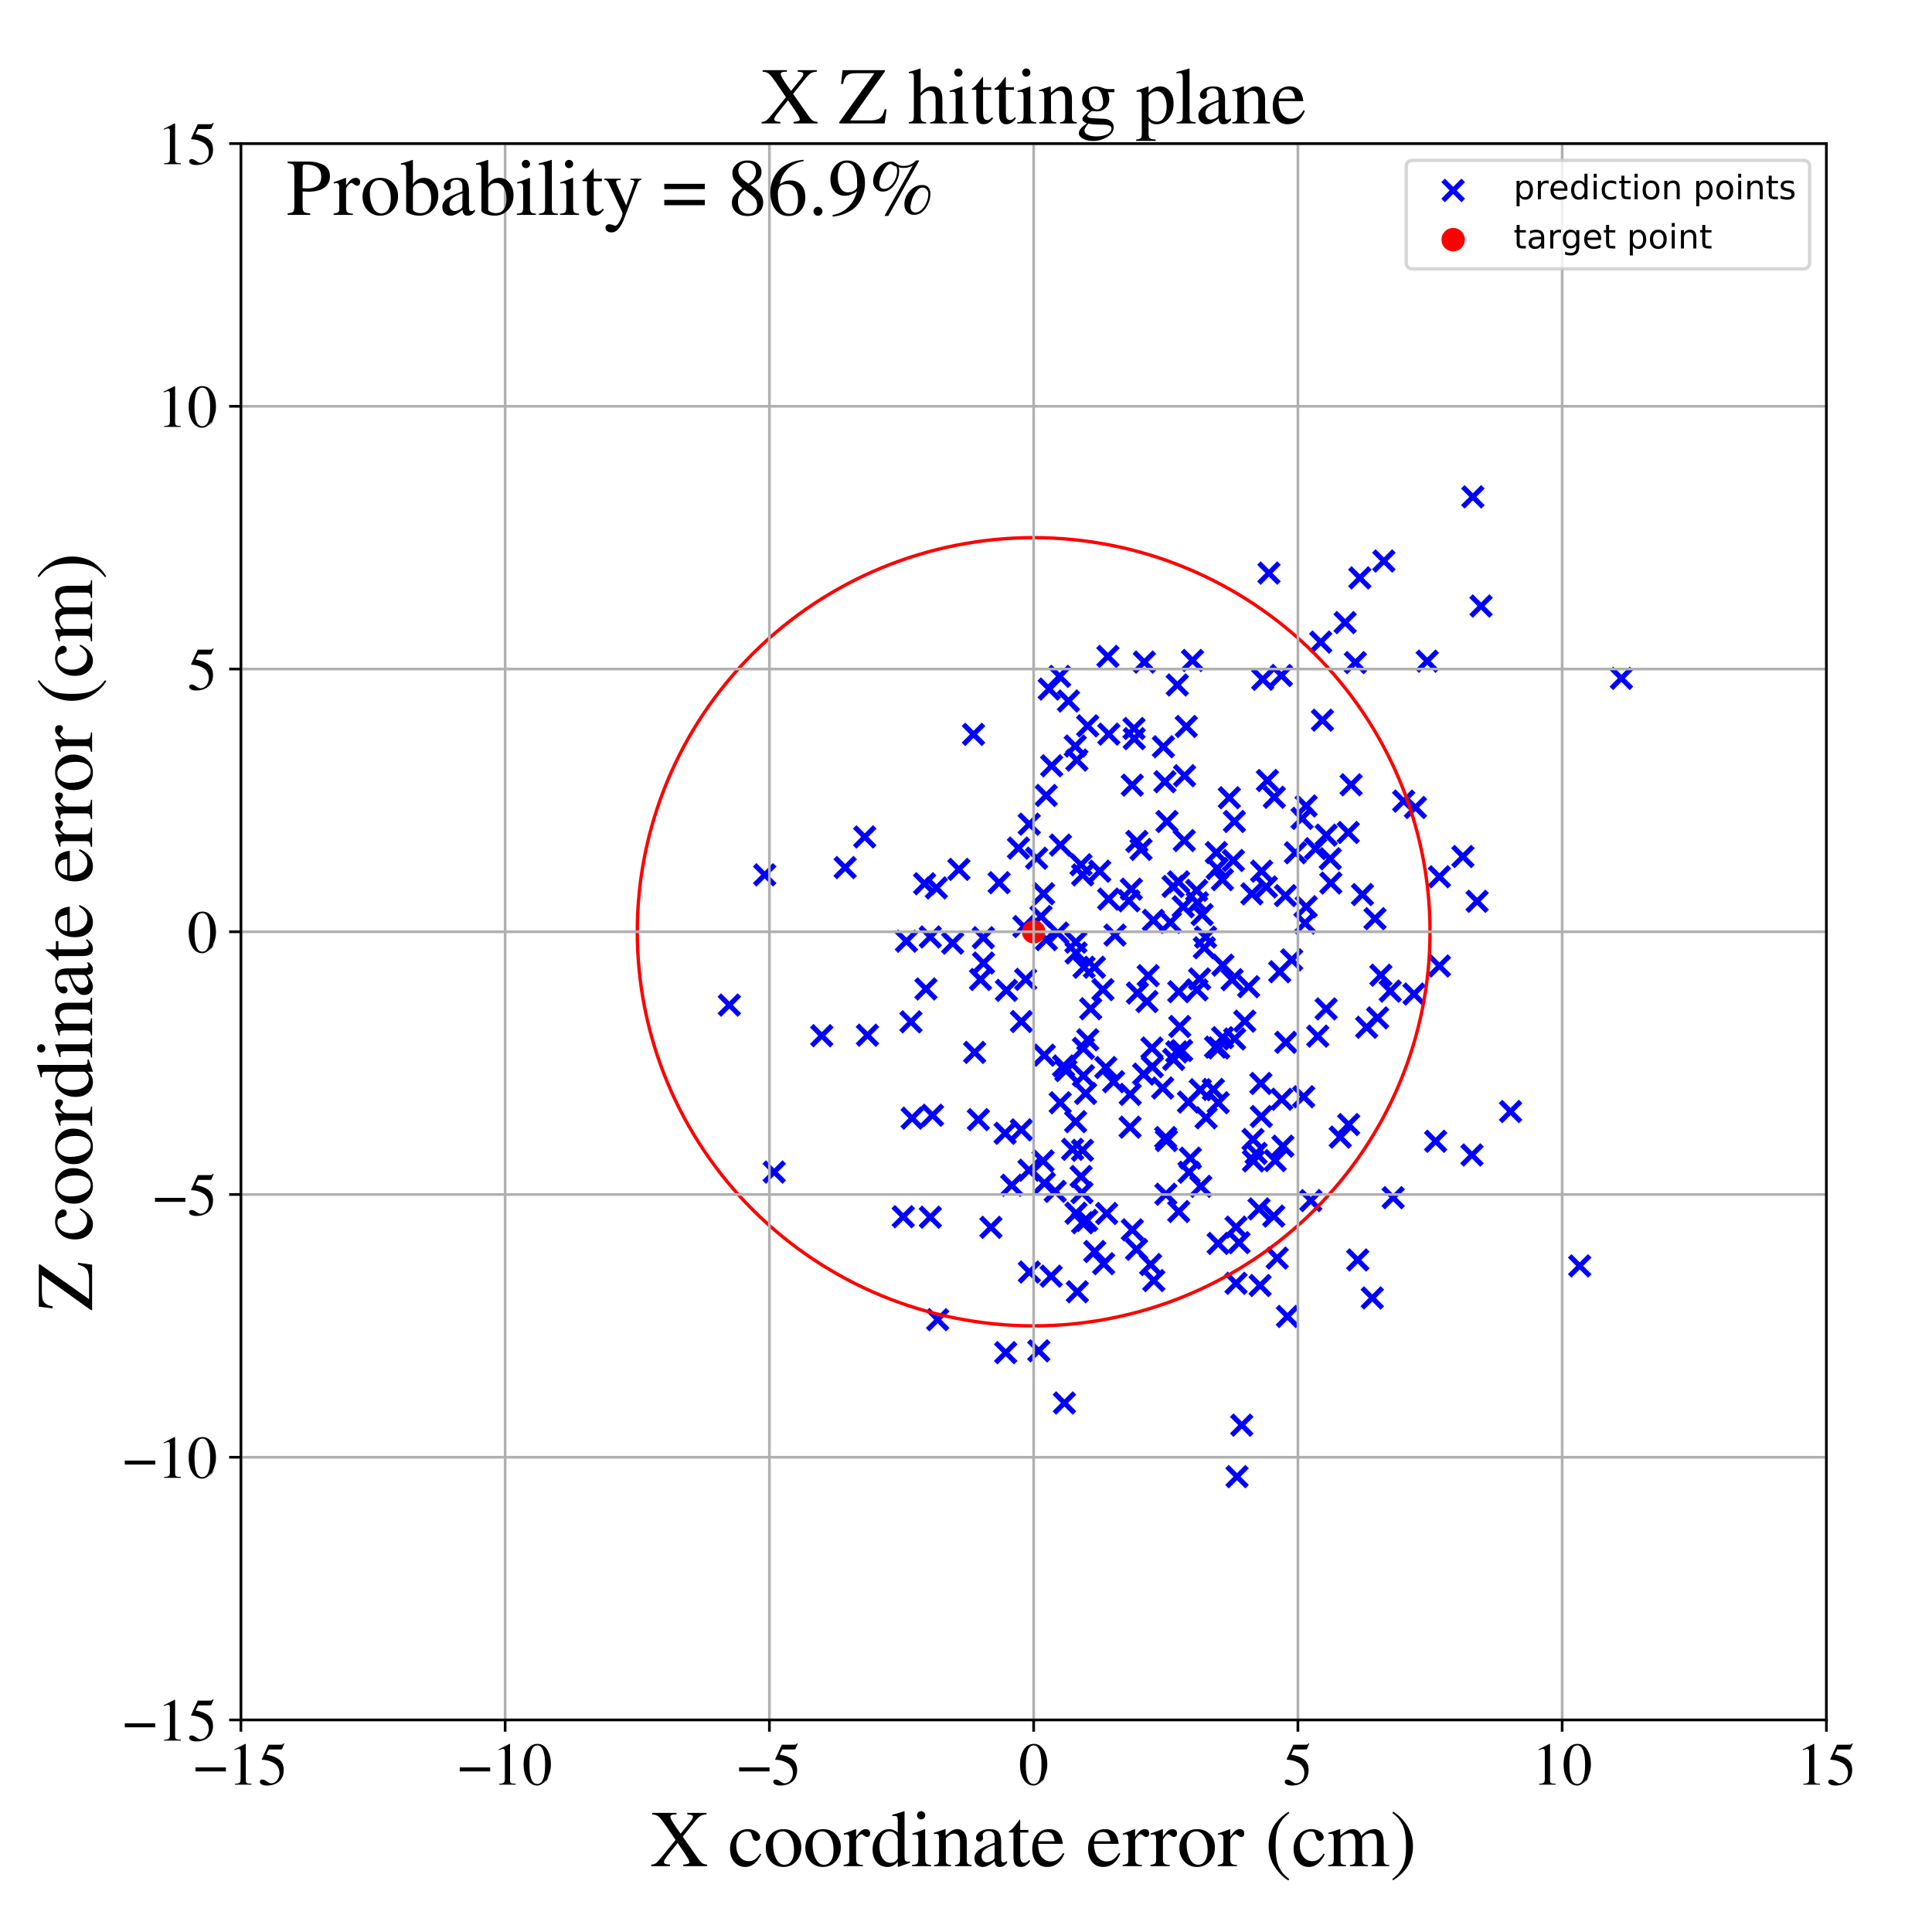 <?xml version="1.0" encoding="utf-8" standalone="no"?>
<!DOCTYPE svg PUBLIC "-//W3C//DTD SVG 1.1//EN"
  "http://www.w3.org/Graphics/SVG/1.1/DTD/svg11.dtd">
<!-- Created with matplotlib (https://matplotlib.org/) -->
<svg height="576pt" version="1.1" viewBox="0 0 576 576" width="576pt" xmlns="http://www.w3.org/2000/svg" xmlns:xlink="http://www.w3.org/1999/xlink">
 <defs>
  <style type="text/css">
*{stroke-linecap:butt;stroke-linejoin:round;}
  </style>
 </defs>
 <g id="figure_1">
  <g id="patch_1">
   <path d="M 0 576 
L 576 576 
L 576 0 
L 0 0 
z
" style="fill:#ffffff;"/>
  </g>
  <g id="axes_1">
   <g id="patch_2">
    <path d="M 71.822 512.784 
L 544.52 512.784 
L 544.52 42.802 
L 71.822 42.802 
z
" style="fill:#ffffff;"/>
   </g>
   <g id="PathCollection_1">
    <defs>
     <path d="M -3 3 
L 3 -3 
M -3 -3 
L 3 3 
" id="m984f79d4b4" style="stroke:#0000ff;stroke-width:1.5;"/>
    </defs>
    <g clip-path="url(#p1258fd3ccb)">
     <use style="fill:#0000ff;stroke:#0000ff;stroke-width:1.5;" x="389.398" xlink:href="#m984f79d4b4" y="240.29"/>
     <use style="fill:#0000ff;stroke:#0000ff;stroke-width:1.5;" x="364.444" xlink:href="#m984f79d4b4" y="262.254"/>
     <use style="fill:#0000ff;stroke:#0000ff;stroke-width:1.5;" x="343.862" xlink:href="#m984f79d4b4" y="274.384"/>
     <use style="fill:#0000ff;stroke:#0000ff;stroke-width:1.5;" x="385.099" xlink:href="#m984f79d4b4" y="286.164"/>
     <use style="fill:#0000ff;stroke:#0000ff;stroke-width:1.5;" x="388.672" xlink:href="#m984f79d4b4" y="326.978"/>
     <use style="fill:#0000ff;stroke:#0000ff;stroke-width:1.5;" x="341.959" xlink:href="#m984f79d4b4" y="298.595"/>
     <use style="fill:#0000ff;stroke:#0000ff;stroke-width:1.5;" x="352.282" xlink:href="#m984f79d4b4" y="313.207"/>
     <use style="fill:#0000ff;stroke:#0000ff;stroke-width:1.5;" x="356.767" xlink:href="#m984f79d4b4" y="265.455"/>
     <use style="fill:#0000ff;stroke:#0000ff;stroke-width:1.5;" x="312.815" xlink:href="#m984f79d4b4" y="205.435"/>
     <use style="fill:#0000ff;stroke:#0000ff;stroke-width:1.5;" x="356.848" xlink:href="#m984f79d4b4" y="295.109"/>
     <use style="fill:#0000ff;stroke:#0000ff;stroke-width:1.5;" x="378.317" xlink:href="#m984f79d4b4" y="170.854"/>
     <use style="fill:#0000ff;stroke:#0000ff;stroke-width:1.5;" x="373.691" xlink:href="#m984f79d4b4" y="346.104"/>
     <use style="fill:#0000ff;stroke:#0000ff;stroke-width:1.5;" x="364.514" xlink:href="#m984f79d4b4" y="309.364"/>
     <use style="fill:#0000ff;stroke:#0000ff;stroke-width:1.5;" x="327.863" xlink:href="#m984f79d4b4" y="259.731"/>
     <use style="fill:#0000ff;stroke:#0000ff;stroke-width:1.5;" x="317.339" xlink:href="#m984f79d4b4" y="418.282"/>
     <use style="fill:#0000ff;stroke:#0000ff;stroke-width:1.5;" x="291.687" xlink:href="#m984f79d4b4" y="333.801"/>
     <use style="fill:#0000ff;stroke:#0000ff;stroke-width:1.5;" x="317.78" xlink:href="#m984f79d4b4" y="319.174"/>
     <use style="fill:#0000ff;stroke:#0000ff;stroke-width:1.5;" x="326.278" xlink:href="#m984f79d4b4" y="288.369"/>
     <use style="fill:#0000ff;stroke:#0000ff;stroke-width:1.5;" x="311.343" xlink:href="#m984f79d4b4" y="314.586"/>
     <use style="fill:#0000ff;stroke:#0000ff;stroke-width:1.5;" x="323.659" xlink:href="#m984f79d4b4" y="325.99"/>
     <use style="fill:#0000ff;stroke:#0000ff;stroke-width:1.5;" x="332.42" xlink:href="#m984f79d4b4" y="278.787"/>
     <use style="fill:#0000ff;stroke:#0000ff;stroke-width:1.5;" x="347.588" xlink:href="#m984f79d4b4" y="356.04"/>
     <use style="fill:#0000ff;stroke:#0000ff;stroke-width:1.5;" x="320.677" xlink:href="#m984f79d4b4" y="334.406"/>
     <use style="fill:#0000ff;stroke:#0000ff;stroke-width:1.5;" x="322.776" xlink:href="#m984f79d4b4" y="260.836"/>
     <use style="fill:#0000ff;stroke:#0000ff;stroke-width:1.5;" x="338.165" xlink:href="#m984f79d4b4" y="220.21"/>
     <use style="fill:#0000ff;stroke:#0000ff;stroke-width:1.5;" x="401.033" xlink:href="#m984f79d4b4" y="185.614"/>
     <use style="fill:#0000ff;stroke:#0000ff;stroke-width:1.5;" x="347.75" xlink:href="#m984f79d4b4" y="340.032"/>
     <use style="fill:#0000ff;stroke:#0000ff;stroke-width:1.5;" x="338.849" xlink:href="#m984f79d4b4" y="372.474"/>
     <use style="fill:#0000ff;stroke:#0000ff;stroke-width:1.5;" x="368.507" xlink:href="#m984f79d4b4" y="365.849"/>
     <use style="fill:#0000ff;stroke:#0000ff;stroke-width:1.5;" x="322.57" xlink:href="#m984f79d4b4" y="355.578"/>
     <use style="fill:#0000ff;stroke:#0000ff;stroke-width:1.5;" x="368.5" xlink:href="#m984f79d4b4" y="382.602"/>
     <use style="fill:#0000ff;stroke:#0000ff;stroke-width:1.5;" x="322.319" xlink:href="#m984f79d4b4" y="350.759"/>
     <use style="fill:#0000ff;stroke:#0000ff;stroke-width:1.5;" x="311.125" xlink:href="#m984f79d4b4" y="266.446"/>
     <use style="fill:#0000ff;stroke:#0000ff;stroke-width:1.5;" x="368.801" xlink:href="#m984f79d4b4" y="440.246"/>
     <use style="fill:#0000ff;stroke:#0000ff;stroke-width:1.5;" x="310.986" xlink:href="#m984f79d4b4" y="346.127"/>
     <use style="fill:#0000ff;stroke:#0000ff;stroke-width:1.5;" x="351.38" xlink:href="#m984f79d4b4" y="262.916"/>
     <use style="fill:#0000ff;stroke:#0000ff;stroke-width:1.5;" x="348.943" xlink:href="#m984f79d4b4" y="275.009"/>
     <use style="fill:#0000ff;stroke:#0000ff;stroke-width:1.5;" x="337.573" xlink:href="#m984f79d4b4" y="234.076"/>
     <use style="fill:#0000ff;stroke:#0000ff;stroke-width:1.5;" x="323.979" xlink:href="#m984f79d4b4" y="363.853"/>
     <use style="fill:#0000ff;stroke:#0000ff;stroke-width:1.5;" x="366.507" xlink:href="#m984f79d4b4" y="237.835"/>
     <use style="fill:#0000ff;stroke:#0000ff;stroke-width:1.5;" x="370.216" xlink:href="#m984f79d4b4" y="424.892"/>
     <use style="fill:#0000ff;stroke:#0000ff;stroke-width:1.5;" x="277.349" xlink:href="#m984f79d4b4" y="279.35"/>
     <use style="fill:#0000ff;stroke:#0000ff;stroke-width:1.5;" x="316.166" xlink:href="#m984f79d4b4" y="251.949"/>
     <use style="fill:#0000ff;stroke:#0000ff;stroke-width:1.5;" x="338.937" xlink:href="#m984f79d4b4" y="250.862"/>
     <use style="fill:#0000ff;stroke:#0000ff;stroke-width:1.5;" x="326.382" xlink:href="#m984f79d4b4" y="373.12"/>
     <use style="fill:#0000ff;stroke:#0000ff;stroke-width:1.5;" x="306.885" xlink:href="#m984f79d4b4" y="379.243"/>
     <use style="fill:#0000ff;stroke:#0000ff;stroke-width:1.5;" x="438.852" xlink:href="#m984f79d4b4" y="344.345"/>
     <use style="fill:#0000ff;stroke:#0000ff;stroke-width:1.5;" x="429.142" xlink:href="#m984f79d4b4" y="261.396"/>
     <use style="fill:#0000ff;stroke:#0000ff;stroke-width:1.5;" x="382.134" xlink:href="#m984f79d4b4" y="327.729"/>
     <use style="fill:#0000ff;stroke:#0000ff;stroke-width:1.5;" x="483.4" xlink:href="#m984f79d4b4" y="202.233"/>
     <use style="fill:#0000ff;stroke:#0000ff;stroke-width:1.5;" x="362.9" xlink:href="#m984f79d4b4" y="258.953"/>
     <use style="fill:#0000ff;stroke:#0000ff;stroke-width:1.5;" x="349.919" xlink:href="#m984f79d4b4" y="315.85"/>
     <use style="fill:#0000ff;stroke:#0000ff;stroke-width:1.5;" x="301.637" xlink:href="#m984f79d4b4" y="353.369"/>
     <use style="fill:#0000ff;stroke:#0000ff;stroke-width:1.5;" x="357.64" xlink:href="#m984f79d4b4" y="291.854"/>
     <use style="fill:#0000ff;stroke:#0000ff;stroke-width:1.5;" x="361.739" xlink:href="#m984f79d4b4" y="324.8"/>
     <use style="fill:#0000ff;stroke:#0000ff;stroke-width:1.5;" x="357.851" xlink:href="#m984f79d4b4" y="324.893"/>
     <use style="fill:#0000ff;stroke:#0000ff;stroke-width:1.5;" x="311.914" xlink:href="#m984f79d4b4" y="237.155"/>
     <use style="fill:#0000ff;stroke:#0000ff;stroke-width:1.5;" x="402.079" xlink:href="#m984f79d4b4" y="335.27"/>
     <use style="fill:#0000ff;stroke:#0000ff;stroke-width:1.5;" x="320.803" xlink:href="#m984f79d4b4" y="361.707"/>
     <use style="fill:#0000ff;stroke:#0000ff;stroke-width:1.5;" x="373.565" xlink:href="#m984f79d4b4" y="339.718"/>
     <use style="fill:#0000ff;stroke:#0000ff;stroke-width:1.5;" x="428.018" xlink:href="#m984f79d4b4" y="340.256"/>
     <use style="fill:#0000ff;stroke:#0000ff;stroke-width:1.5;" x="470.97" xlink:href="#m984f79d4b4" y="377.412"/>
     <use style="fill:#0000ff;stroke:#0000ff;stroke-width:1.5;" x="393.765" xlink:href="#m984f79d4b4" y="191.432"/>
     <use style="fill:#0000ff;stroke:#0000ff;stroke-width:1.5;" x="356.991" xlink:href="#m984f79d4b4" y="269.145"/>
     <use style="fill:#0000ff;stroke:#0000ff;stroke-width:1.5;" x="310.36" xlink:href="#m984f79d4b4" y="273.23"/>
     <use style="fill:#0000ff;stroke:#0000ff;stroke-width:1.5;" x="306.846" xlink:href="#m984f79d4b4" y="245.712"/>
     <use style="fill:#0000ff;stroke:#0000ff;stroke-width:1.5;" x="353.157" xlink:href="#m984f79d4b4" y="231.266"/>
     <use style="fill:#0000ff;stroke:#0000ff;stroke-width:1.5;" x="414.475" xlink:href="#m984f79d4b4" y="295.491"/>
     <use style="fill:#0000ff;stroke:#0000ff;stroke-width:1.5;" x="379.919" xlink:href="#m984f79d4b4" y="237.693"/>
     <use style="fill:#0000ff;stroke:#0000ff;stroke-width:1.5;" x="314.595" xlink:href="#m984f79d4b4" y="355.197"/>
     <use style="fill:#0000ff;stroke:#0000ff;stroke-width:1.5;" x="330.579" xlink:href="#m984f79d4b4" y="218.875"/>
     <use style="fill:#0000ff;stroke:#0000ff;stroke-width:1.5;" x="389.054" xlink:href="#m984f79d4b4" y="275.198"/>
     <use style="fill:#0000ff;stroke:#0000ff;stroke-width:1.5;" x="389.43" xlink:href="#m984f79d4b4" y="270.33"/>
     <use style="fill:#0000ff;stroke:#0000ff;stroke-width:1.5;" x="290.575" xlink:href="#m984f79d4b4" y="313.756"/>
     <use style="fill:#0000ff;stroke:#0000ff;stroke-width:1.5;" x="323.011" xlink:href="#m984f79d4b4" y="320.714"/>
     <use style="fill:#0000ff;stroke:#0000ff;stroke-width:1.5;" x="371.113" xlink:href="#m984f79d4b4" y="304.442"/>
     <use style="fill:#0000ff;stroke:#0000ff;stroke-width:1.5;" x="390.794" xlink:href="#m984f79d4b4" y="357.937"/>
     <use style="fill:#0000ff;stroke:#0000ff;stroke-width:1.5;" x="320.749" xlink:href="#m984f79d4b4" y="280.885"/>
     <use style="fill:#0000ff;stroke:#0000ff;stroke-width:1.5;" x="320.574" xlink:href="#m984f79d4b4" y="222.427"/>
     <use style="fill:#0000ff;stroke:#0000ff;stroke-width:1.5;" x="406.203" xlink:href="#m984f79d4b4" y="266.7"/>
     <use style="fill:#0000ff;stroke:#0000ff;stroke-width:1.5;" x="351.423" xlink:href="#m984f79d4b4" y="361.197"/>
     <use style="fill:#0000ff;stroke:#0000ff;stroke-width:1.5;" x="349.731" xlink:href="#m984f79d4b4" y="264.284"/>
     <use style="fill:#0000ff;stroke:#0000ff;stroke-width:1.5;" x="319.778" xlink:href="#m984f79d4b4" y="342.652"/>
     <use style="fill:#0000ff;stroke:#0000ff;stroke-width:1.5;" x="350.828" xlink:href="#m984f79d4b4" y="313.615"/>
     <use style="fill:#0000ff;stroke:#0000ff;stroke-width:1.5;" x="418.496" xlink:href="#m984f79d4b4" y="238.848"/>
     <use style="fill:#0000ff;stroke:#0000ff;stroke-width:1.5;" x="394.269" xlink:href="#m984f79d4b4" y="214.714"/>
     <use style="fill:#0000ff;stroke:#0000ff;stroke-width:1.5;" x="381.534" xlink:href="#m984f79d4b4" y="289.714"/>
     <use style="fill:#0000ff;stroke:#0000ff;stroke-width:1.5;" x="355.531" xlink:href="#m984f79d4b4" y="196.906"/>
     <use style="fill:#0000ff;stroke:#0000ff;stroke-width:1.5;" x="315.37" xlink:href="#m984f79d4b4" y="278.183"/>
     <use style="fill:#0000ff;stroke:#0000ff;stroke-width:1.5;" x="354.5" xlink:href="#m984f79d4b4" y="349.487"/>
     <use style="fill:#0000ff;stroke:#0000ff;stroke-width:1.5;" x="304.49" xlink:href="#m984f79d4b4" y="336.848"/>
     <use style="fill:#0000ff;stroke:#0000ff;stroke-width:1.5;" x="329.034" xlink:href="#m984f79d4b4" y="376.755"/>
     <use style="fill:#0000ff;stroke:#0000ff;stroke-width:1.5;" x="404.086" xlink:href="#m984f79d4b4" y="197.533"/>
     <use style="fill:#0000ff;stroke:#0000ff;stroke-width:1.5;" x="350.993" xlink:href="#m984f79d4b4" y="204.211"/>
     <use style="fill:#0000ff;stroke:#0000ff;stroke-width:1.5;" x="300.054" xlink:href="#m984f79d4b4" y="295.263"/>
     <use style="fill:#0000ff;stroke:#0000ff;stroke-width:1.5;" x="395.373" xlink:href="#m984f79d4b4" y="300.788"/>
     <use style="fill:#0000ff;stroke:#0000ff;stroke-width:1.5;" x="323.188" xlink:href="#m984f79d4b4" y="288.369"/>
     <use style="fill:#0000ff;stroke:#0000ff;stroke-width:1.5;" x="386.207" xlink:href="#m984f79d4b4" y="254.238"/>
     <use style="fill:#0000ff;stroke:#0000ff;stroke-width:1.5;" x="377.541" xlink:href="#m984f79d4b4" y="264.429"/>
     <use style="fill:#0000ff;stroke:#0000ff;stroke-width:1.5;" x="363.353" xlink:href="#m984f79d4b4" y="312.427"/>
     <use style="fill:#0000ff;stroke:#0000ff;stroke-width:1.5;" x="375.904" xlink:href="#m984f79d4b4" y="323.016"/>
     <use style="fill:#0000ff;stroke:#0000ff;stroke-width:1.5;" x="395.392" xlink:href="#m984f79d4b4" y="248.982"/>
     <use style="fill:#0000ff;stroke:#0000ff;stroke-width:1.5;" x="372.262" xlink:href="#m984f79d4b4" y="294.177"/>
     <use style="fill:#0000ff;stroke:#0000ff;stroke-width:1.5;" x="227.974" xlink:href="#m984f79d4b4" y="260.826"/>
     <use style="fill:#0000ff;stroke:#0000ff;stroke-width:1.5;" x="359.054" xlink:href="#m984f79d4b4" y="282.559"/>
     <use style="fill:#0000ff;stroke:#0000ff;stroke-width:1.5;" x="359.42" xlink:href="#m984f79d4b4" y="279.402"/>
     <use style="fill:#0000ff;stroke:#0000ff;stroke-width:1.5;" x="324.293" xlink:href="#m984f79d4b4" y="310"/>
     <use style="fill:#0000ff;stroke:#0000ff;stroke-width:1.5;" x="401.968" xlink:href="#m984f79d4b4" y="248.196"/>
     <use style="fill:#0000ff;stroke:#0000ff;stroke-width:1.5;" x="441.556" xlink:href="#m984f79d4b4" y="180.684"/>
     <use style="fill:#0000ff;stroke:#0000ff;stroke-width:1.5;" x="292.326" xlink:href="#m984f79d4b4" y="292.019"/>
     <use style="fill:#0000ff;stroke:#0000ff;stroke-width:1.5;" x="342.318" xlink:href="#m984f79d4b4" y="290.878"/>
     <use style="fill:#0000ff;stroke:#0000ff;stroke-width:1.5;" x="351.439" xlink:href="#m984f79d4b4" y="295.663"/>
     <use style="fill:#0000ff;stroke:#0000ff;stroke-width:1.5;" x="290.234" xlink:href="#m984f79d4b4" y="218.938"/>
     <use style="fill:#0000ff;stroke:#0000ff;stroke-width:1.5;" x="411.688" xlink:href="#m984f79d4b4" y="290.74"/>
     <use style="fill:#0000ff;stroke:#0000ff;stroke-width:1.5;" x="341.169" xlink:href="#m984f79d4b4" y="197.391"/>
     <use style="fill:#0000ff;stroke:#0000ff;stroke-width:1.5;" x="388.196" xlink:href="#m984f79d4b4" y="243.985"/>
     <use style="fill:#0000ff;stroke:#0000ff;stroke-width:1.5;" x="295.435" xlink:href="#m984f79d4b4" y="365.92"/>
     <use style="fill:#0000ff;stroke:#0000ff;stroke-width:1.5;" x="382.036" xlink:href="#m984f79d4b4" y="201.388"/>
     <use style="fill:#0000ff;stroke:#0000ff;stroke-width:1.5;" x="383.231" xlink:href="#m984f79d4b4" y="267.014"/>
     <use style="fill:#0000ff;stroke:#0000ff;stroke-width:1.5;" x="332.007" xlink:href="#m984f79d4b4" y="322.486"/>
     <use style="fill:#0000ff;stroke:#0000ff;stroke-width:1.5;" x="278.015" xlink:href="#m984f79d4b4" y="332.494"/>
     <use style="fill:#0000ff;stroke:#0000ff;stroke-width:1.5;" x="396.771" xlink:href="#m984f79d4b4" y="263.266"/>
     <use style="fill:#0000ff;stroke:#0000ff;stroke-width:1.5;" x="325.179" xlink:href="#m984f79d4b4" y="300.743"/>
     <use style="fill:#0000ff;stroke:#0000ff;stroke-width:1.5;" x="377.86" xlink:href="#m984f79d4b4" y="232.693"/>
     <use style="fill:#0000ff;stroke:#0000ff;stroke-width:1.5;" x="336.959" xlink:href="#m984f79d4b4" y="326.27"/>
     <use style="fill:#0000ff;stroke:#0000ff;stroke-width:1.5;" x="313.544" xlink:href="#m984f79d4b4" y="228.306"/>
     <use style="fill:#0000ff;stroke:#0000ff;stroke-width:1.5;" x="284.027" xlink:href="#m984f79d4b4" y="281.18"/>
     <use style="fill:#0000ff;stroke:#0000ff;stroke-width:1.5;" x="382.477" xlink:href="#m984f79d4b4" y="341.712"/>
     <use style="fill:#0000ff;stroke:#0000ff;stroke-width:1.5;" x="337.585" xlink:href="#m984f79d4b4" y="366.657"/>
     <use style="fill:#0000ff;stroke:#0000ff;stroke-width:1.5;" x="369.401" xlink:href="#m984f79d4b4" y="370.491"/>
     <use style="fill:#0000ff;stroke:#0000ff;stroke-width:1.5;" x="336.569" xlink:href="#m984f79d4b4" y="268.565"/>
     <use style="fill:#0000ff;stroke:#0000ff;stroke-width:1.5;" x="439.112" xlink:href="#m984f79d4b4" y="148.129"/>
     <use style="fill:#0000ff;stroke:#0000ff;stroke-width:1.5;" x="347.53" xlink:href="#m984f79d4b4" y="339.14"/>
     <use style="fill:#0000ff;stroke:#0000ff;stroke-width:1.5;" x="367.72" xlink:href="#m984f79d4b4" y="256.545"/>
     <use style="fill:#0000ff;stroke:#0000ff;stroke-width:1.5;" x="217.443" xlink:href="#m984f79d4b4" y="299.65"/>
     <use style="fill:#0000ff;stroke:#0000ff;stroke-width:1.5;" x="346.635" xlink:href="#m984f79d4b4" y="324.371"/>
     <use style="fill:#0000ff;stroke:#0000ff;stroke-width:1.5;" x="363.188" xlink:href="#m984f79d4b4" y="328.763"/>
     <use style="fill:#0000ff;stroke:#0000ff;stroke-width:1.5;" x="351.735" xlink:href="#m984f79d4b4" y="306.029"/>
     <use style="fill:#0000ff;stroke:#0000ff;stroke-width:1.5;" x="317.071" xlink:href="#m984f79d4b4" y="317.809"/>
     <use style="fill:#0000ff;stroke:#0000ff;stroke-width:1.5;" x="347.303" xlink:href="#m984f79d4b4" y="233.059"/>
     <use style="fill:#0000ff;stroke:#0000ff;stroke-width:1.5;" x="404.795" xlink:href="#m984f79d4b4" y="375.638"/>
     <use style="fill:#0000ff;stroke:#0000ff;stroke-width:1.5;" x="392.216" xlink:href="#m984f79d4b4" y="253.017"/>
     <use style="fill:#0000ff;stroke:#0000ff;stroke-width:1.5;" x="362.396" xlink:href="#m984f79d4b4" y="312.183"/>
     <use style="fill:#0000ff;stroke:#0000ff;stroke-width:1.5;" x="323.002" xlink:href="#m984f79d4b4" y="312.554"/>
     <use style="fill:#0000ff;stroke:#0000ff;stroke-width:1.5;" x="436.139" xlink:href="#m984f79d4b4" y="255.362"/>
     <use style="fill:#0000ff;stroke:#0000ff;stroke-width:1.5;" x="402.813" xlink:href="#m984f79d4b4" y="233.973"/>
     <use style="fill:#0000ff;stroke:#0000ff;stroke-width:1.5;" x="376.127" xlink:href="#m984f79d4b4" y="259.729"/>
     <use style="fill:#0000ff;stroke:#0000ff;stroke-width:1.5;" x="299.834" xlink:href="#m984f79d4b4" y="403.273"/>
     <use style="fill:#0000ff;stroke:#0000ff;stroke-width:1.5;" x="352.761" xlink:href="#m984f79d4b4" y="270.335"/>
     <use style="fill:#0000ff;stroke:#0000ff;stroke-width:1.5;" x="322.722" xlink:href="#m984f79d4b4" y="342.945"/>
     <use style="fill:#0000ff;stroke:#0000ff;stroke-width:1.5;" x="383.351" xlink:href="#m984f79d4b4" y="310.749"/>
     <use style="fill:#0000ff;stroke:#0000ff;stroke-width:1.5;" x="329.94" xlink:href="#m984f79d4b4" y="361.783"/>
     <use style="fill:#0000ff;stroke:#0000ff;stroke-width:1.5;" x="373.232" xlink:href="#m984f79d4b4" y="266.488"/>
     <use style="fill:#0000ff;stroke:#0000ff;stroke-width:1.5;" x="375.361" xlink:href="#m984f79d4b4" y="360.413"/>
     <use style="fill:#0000ff;stroke:#0000ff;stroke-width:1.5;" x="271.583" xlink:href="#m984f79d4b4" y="304.643"/>
     <use style="fill:#0000ff;stroke:#0000ff;stroke-width:1.5;" x="396.594" xlink:href="#m984f79d4b4" y="256.022"/>
     <use style="fill:#0000ff;stroke:#0000ff;stroke-width:1.5;" x="440.38" xlink:href="#m984f79d4b4" y="268.716"/>
     <use style="fill:#0000ff;stroke:#0000ff;stroke-width:1.5;" x="305.793" xlink:href="#m984f79d4b4" y="291.981"/>
     <use style="fill:#0000ff;stroke:#0000ff;stroke-width:1.5;" x="353.669" xlink:href="#m984f79d4b4" y="216.589"/>
     <use style="fill:#0000ff;stroke:#0000ff;stroke-width:1.5;" x="339.108" xlink:href="#m984f79d4b4" y="296.067"/>
     <use style="fill:#0000ff;stroke:#0000ff;stroke-width:1.5;" x="324.272" xlink:href="#m984f79d4b4" y="216.391"/>
     <use style="fill:#0000ff;stroke:#0000ff;stroke-width:1.5;" x="343.552" xlink:href="#m984f79d4b4" y="318.029"/>
     <use style="fill:#0000ff;stroke:#0000ff;stroke-width:1.5;" x="412.581" xlink:href="#m984f79d4b4" y="167.259"/>
     <use style="fill:#0000ff;stroke:#0000ff;stroke-width:1.5;" x="399.575" xlink:href="#m984f79d4b4" y="339.008"/>
     <use style="fill:#0000ff;stroke:#0000ff;stroke-width:1.5;" x="376.469" xlink:href="#m984f79d4b4" y="202.525"/>
     <use style="fill:#0000ff;stroke:#0000ff;stroke-width:1.5;" x="305.246" xlink:href="#m984f79d4b4" y="276.244"/>
     <use style="fill:#0000ff;stroke:#0000ff;stroke-width:1.5;" x="346.85" xlink:href="#m984f79d4b4" y="222.634"/>
     <use style="fill:#0000ff;stroke:#0000ff;stroke-width:1.5;" x="410.715" xlink:href="#m984f79d4b4" y="303.462"/>
     <use style="fill:#0000ff;stroke:#0000ff;stroke-width:1.5;" x="293.167" xlink:href="#m984f79d4b4" y="279.567"/>
     <use style="fill:#0000ff;stroke:#0000ff;stroke-width:1.5;" x="415.355" xlink:href="#m984f79d4b4" y="357.067"/>
     <use style="fill:#0000ff;stroke:#0000ff;stroke-width:1.5;" x="429.144" xlink:href="#m984f79d4b4" y="287.994"/>
     <use style="fill:#0000ff;stroke:#0000ff;stroke-width:1.5;" x="270.239" xlink:href="#m984f79d4b4" y="280.608"/>
     <use style="fill:#0000ff;stroke:#0000ff;stroke-width:1.5;" x="363.175" xlink:href="#m984f79d4b4" y="370.712"/>
     <use style="fill:#0000ff;stroke:#0000ff;stroke-width:1.5;" x="313.387" xlink:href="#m984f79d4b4" y="380.473"/>
     <use style="fill:#0000ff;stroke:#0000ff;stroke-width:1.5;" x="340.179" xlink:href="#m984f79d4b4" y="253.241"/>
     <use style="fill:#0000ff;stroke:#0000ff;stroke-width:1.5;" x="320.822" xlink:href="#m984f79d4b4" y="284.106"/>
     <use style="fill:#0000ff;stroke:#0000ff;stroke-width:1.5;" x="321.197" xlink:href="#m984f79d4b4" y="385.126"/>
     <use style="fill:#0000ff;stroke:#0000ff;stroke-width:1.5;" x="364.581" xlink:href="#m984f79d4b4" y="287.74"/>
     <use style="fill:#0000ff;stroke:#0000ff;stroke-width:1.5;" x="409.932" xlink:href="#m984f79d4b4" y="273.888"/>
     <use style="fill:#0000ff;stroke:#0000ff;stroke-width:1.5;" x="279.165" xlink:href="#m984f79d4b4" y="264.723"/>
     <use style="fill:#0000ff;stroke:#0000ff;stroke-width:1.5;" x="392.878" xlink:href="#m984f79d4b4" y="308.912"/>
     <use style="fill:#0000ff;stroke:#0000ff;stroke-width:1.5;" x="251.971" xlink:href="#m984f79d4b4" y="258.66"/>
     <use style="fill:#0000ff;stroke:#0000ff;stroke-width:1.5;" x="304.511" xlink:href="#m984f79d4b4" y="304.548"/>
     <use style="fill:#0000ff;stroke:#0000ff;stroke-width:1.5;" x="330.306" xlink:href="#m984f79d4b4" y="195.694"/>
     <use style="fill:#0000ff;stroke:#0000ff;stroke-width:1.5;" x="354.891" xlink:href="#m984f79d4b4" y="345.284"/>
     <use style="fill:#0000ff;stroke:#0000ff;stroke-width:1.5;" x="359.577" xlink:href="#m984f79d4b4" y="333.262"/>
     <use style="fill:#0000ff;stroke:#0000ff;stroke-width:1.5;" x="421.565" xlink:href="#m984f79d4b4" y="296.361"/>
     <use style="fill:#0000ff;stroke:#0000ff;stroke-width:1.5;" x="376.035" xlink:href="#m984f79d4b4" y="332.864"/>
     <use style="fill:#0000ff;stroke:#0000ff;stroke-width:1.5;" x="347.913" xlink:href="#m984f79d4b4" y="244.918"/>
     <use style="fill:#0000ff;stroke:#0000ff;stroke-width:1.5;" x="368.096" xlink:href="#m984f79d4b4" y="309.75"/>
     <use style="fill:#0000ff;stroke:#0000ff;stroke-width:1.5;" x="275.652" xlink:href="#m984f79d4b4" y="263.475"/>
     <use style="fill:#0000ff;stroke:#0000ff;stroke-width:1.5;" x="343.99" xlink:href="#m984f79d4b4" y="381.785"/>
     <use style="fill:#0000ff;stroke:#0000ff;stroke-width:1.5;" x="328.817" xlink:href="#m984f79d4b4" y="295.039"/>
     <use style="fill:#0000ff;stroke:#0000ff;stroke-width:1.5;" x="269.291" xlink:href="#m984f79d4b4" y="362.755"/>
     <use style="fill:#0000ff;stroke:#0000ff;stroke-width:1.5;" x="309.698" xlink:href="#m984f79d4b4" y="402.728"/>
     <use style="fill:#0000ff;stroke:#0000ff;stroke-width:1.5;" x="245.002" xlink:href="#m984f79d4b4" y="308.781"/>
     <use style="fill:#0000ff;stroke:#0000ff;stroke-width:1.5;" x="380.181" xlink:href="#m984f79d4b4" y="346.007"/>
     <use style="fill:#0000ff;stroke:#0000ff;stroke-width:1.5;" x="336.918" xlink:href="#m984f79d4b4" y="336.052"/>
     <use style="fill:#0000ff;stroke:#0000ff;stroke-width:1.5;" x="367.338" xlink:href="#m984f79d4b4" y="292.075"/>
     <use style="fill:#0000ff;stroke:#0000ff;stroke-width:1.5;" x="358.397" xlink:href="#m984f79d4b4" y="272.681"/>
     <use style="fill:#0000ff;stroke:#0000ff;stroke-width:1.5;" x="321.053" xlink:href="#m984f79d4b4" y="226.606"/>
     <use style="fill:#0000ff;stroke:#0000ff;stroke-width:1.5;" x="343.038" xlink:href="#m984f79d4b4" y="376.994"/>
     <use style="fill:#0000ff;stroke:#0000ff;stroke-width:1.5;" x="425.505" xlink:href="#m984f79d4b4" y="197.114"/>
     <use style="fill:#0000ff;stroke:#0000ff;stroke-width:1.5;" x="318.549" xlink:href="#m984f79d4b4" y="208.995"/>
     <use style="fill:#0000ff;stroke:#0000ff;stroke-width:1.5;" x="362.629" xlink:href="#m984f79d4b4" y="254.188"/>
     <use style="fill:#0000ff;stroke:#0000ff;stroke-width:1.5;" x="230.821" xlink:href="#m984f79d4b4" y="349.433"/>
     <use style="fill:#0000ff;stroke:#0000ff;stroke-width:1.5;" x="358.004" xlink:href="#m984f79d4b4" y="353.688"/>
     <use style="fill:#0000ff;stroke:#0000ff;stroke-width:1.5;" x="338.084" xlink:href="#m984f79d4b4" y="217.189"/>
     <use style="fill:#0000ff;stroke:#0000ff;stroke-width:1.5;" x="258.619" xlink:href="#m984f79d4b4" y="308.631"/>
     <use style="fill:#0000ff;stroke:#0000ff;stroke-width:1.5;" x="337.286" xlink:href="#m984f79d4b4" y="265.09"/>
     <use style="fill:#0000ff;stroke:#0000ff;stroke-width:1.5;" x="340.954" xlink:href="#m984f79d4b4" y="320.231"/>
     <use style="fill:#0000ff;stroke:#0000ff;stroke-width:1.5;" x="277.368" xlink:href="#m984f79d4b4" y="362.896"/>
     <use style="fill:#0000ff;stroke:#0000ff;stroke-width:1.5;" x="407.444" xlink:href="#m984f79d4b4" y="306.265"/>
     <use style="fill:#0000ff;stroke:#0000ff;stroke-width:1.5;" x="311.947" xlink:href="#m984f79d4b4" y="280.136"/>
     <use style="fill:#0000ff;stroke:#0000ff;stroke-width:1.5;" x="322.748" xlink:href="#m984f79d4b4" y="364.546"/>
     <use style="fill:#0000ff;stroke:#0000ff;stroke-width:1.5;" x="299.657" xlink:href="#m984f79d4b4" y="337.873"/>
     <use style="fill:#0000ff;stroke:#0000ff;stroke-width:1.5;" x="368.024" xlink:href="#m984f79d4b4" y="244.903"/>
     <use style="fill:#0000ff;stroke:#0000ff;stroke-width:1.5;" x="306.784" xlink:href="#m984f79d4b4" y="348.889"/>
     <use style="fill:#0000ff;stroke:#0000ff;stroke-width:1.5;" x="329.679" xlink:href="#m984f79d4b4" y="318.279"/>
     <use style="fill:#0000ff;stroke:#0000ff;stroke-width:1.5;" x="383.832" xlink:href="#m984f79d4b4" y="392.478"/>
     <use style="fill:#0000ff;stroke:#0000ff;stroke-width:1.5;" x="330.534" xlink:href="#m984f79d4b4" y="268.044"/>
     <use style="fill:#0000ff;stroke:#0000ff;stroke-width:1.5;" x="343.428" xlink:href="#m984f79d4b4" y="312.447"/>
     <use style="fill:#0000ff;stroke:#0000ff;stroke-width:1.5;" x="375.684" xlink:href="#m984f79d4b4" y="383.253"/>
     <use style="fill:#0000ff;stroke:#0000ff;stroke-width:1.5;" x="405.419" xlink:href="#m984f79d4b4" y="172.3"/>
     <use style="fill:#0000ff;stroke:#0000ff;stroke-width:1.5;" x="309.053" xlink:href="#m984f79d4b4" y="255.863"/>
     <use style="fill:#0000ff;stroke:#0000ff;stroke-width:1.5;" x="409.129" xlink:href="#m984f79d4b4" y="386.967"/>
     <use style="fill:#0000ff;stroke:#0000ff;stroke-width:1.5;" x="279.554" xlink:href="#m984f79d4b4" y="393.448"/>
     <use style="fill:#0000ff;stroke:#0000ff;stroke-width:1.5;" x="311.37" xlink:href="#m984f79d4b4" y="352.753"/>
     <use style="fill:#0000ff;stroke:#0000ff;stroke-width:1.5;" x="297.878" xlink:href="#m984f79d4b4" y="263.165"/>
     <use style="fill:#0000ff;stroke:#0000ff;stroke-width:1.5;" x="374.486" xlink:href="#m984f79d4b4" y="343.868"/>
     <use style="fill:#0000ff;stroke:#0000ff;stroke-width:1.5;" x="421.992" xlink:href="#m984f79d4b4" y="240.744"/>
     <use style="fill:#0000ff;stroke:#0000ff;stroke-width:1.5;" x="450.351" xlink:href="#m984f79d4b4" y="331.386"/>
     <use style="fill:#0000ff;stroke:#0000ff;stroke-width:1.5;" x="285.881" xlink:href="#m984f79d4b4" y="259.191"/>
     <use style="fill:#0000ff;stroke:#0000ff;stroke-width:1.5;" x="257.801" xlink:href="#m984f79d4b4" y="249.52"/>
     <use style="fill:#0000ff;stroke:#0000ff;stroke-width:1.5;" x="293.22" xlink:href="#m984f79d4b4" y="287.116"/>
     <use style="fill:#0000ff;stroke:#0000ff;stroke-width:1.5;" x="353.076" xlink:href="#m984f79d4b4" y="250.592"/>
     <use style="fill:#0000ff;stroke:#0000ff;stroke-width:1.5;" x="303.645" xlink:href="#m984f79d4b4" y="252.856"/>
     <use style="fill:#0000ff;stroke:#0000ff;stroke-width:1.5;" x="315.905" xlink:href="#m984f79d4b4" y="201.652"/>
     <use style="fill:#0000ff;stroke:#0000ff;stroke-width:1.5;" x="276.055" xlink:href="#m984f79d4b4" y="294.842"/>
     <use style="fill:#0000ff;stroke:#0000ff;stroke-width:1.5;" x="316.088" xlink:href="#m984f79d4b4" y="328.771"/>
     <use style="fill:#0000ff;stroke:#0000ff;stroke-width:1.5;" x="322.28" xlink:href="#m984f79d4b4" y="257.81"/>
     <use style="fill:#0000ff;stroke:#0000ff;stroke-width:1.5;" x="379.749" xlink:href="#m984f79d4b4" y="362.556"/>
     <use style="fill:#0000ff;stroke:#0000ff;stroke-width:1.5;" x="271.937" xlink:href="#m984f79d4b4" y="333.368"/>
     <use style="fill:#0000ff;stroke:#0000ff;stroke-width:1.5;" x="380.778" xlink:href="#m984f79d4b4" y="375.081"/>
     <use style="fill:#0000ff;stroke:#0000ff;stroke-width:1.5;" x="354.319" xlink:href="#m984f79d4b4" y="328.568"/>
    </g>
   </g>
   <g id="PathCollection_2">
    <defs>
     <path d="M 0 3 
C 0.796 3 1.559 2.684 2.121 2.121 
C 2.684 1.559 3 0.796 3 0 
C 3 -0.796 2.684 -1.559 2.121 -2.121 
C 1.559 -2.684 0.796 -3 0 -3 
C -0.796 -3 -1.559 -2.684 -2.121 -2.121 
C -2.684 -1.559 -3 -0.796 -3 0 
C -3 0.796 -2.684 1.559 -2.121 2.121 
C -1.559 2.684 -0.796 3 0 3 
z
" id="md91399b605" style="stroke:#ff0000;"/>
    </defs>
    <g clip-path="url(#p1258fd3ccb)">
     <use style="fill:#ff0000;stroke:#ff0000;" x="308.171" xlink:href="#md91399b605" y="277.793"/>
    </g>
   </g>
   <g id="patch_3">
    <path clip-path="url(#p1258fd3ccb)" d="M 308.171 395.288 
C 339.511 395.288 369.572 382.908 391.733 360.875 
C 413.894 338.841 426.346 308.953 426.346 277.793 
C 426.346 246.633 413.894 216.745 391.733 194.711 
C 369.572 172.677 339.511 160.297 308.171 160.297 
C 276.831 160.297 246.77 172.677 224.609 194.711 
C 202.448 216.745 189.997 246.633 189.997 277.793 
C 189.997 308.953 202.448 338.841 224.609 360.875 
C 246.77 382.908 276.831 395.288 308.171 395.288 
z
" style="fill:none;stroke:#ff0000;stroke-linejoin:miter;"/>
   </g>
   <g id="matplotlib.axis_1">
    <g id="xtick_1">
     <g id="line2d_1">
      <path clip-path="url(#p1258fd3ccb)" d="M 71.822 512.784 
L 71.822 42.802 
" style="fill:none;stroke:#b0b0b0;stroke-linecap:square;stroke-width:0.8;"/>
     </g>
     <g id="line2d_2">
      <defs>
       <path d="M 0 0 
L 0 3.5 
" id="m4ea406cac7" style="stroke:#000000;stroke-width:0.8;"/>
      </defs>
      <g>
       <use style="stroke:#000000;stroke-width:0.8;" x="71.822" xlink:href="#m4ea406cac7" y="512.784"/>
      </g>
     </g>
     <g id="text_1">
      <!-- −15 -->
      <defs>
       <path d="M 3 22 
L 3 28.594 
L 53.406 28.594 
L 53.406 22 
z
" id="FreeSerif-8722"/>
       <path d="M 18.297 59.297 
Q 16.5 59.297 11.094 57.094 
L 11.094 58.5 
L 29.094 67.594 
L 29.906 67.406 
L 29.906 7.406 
Q 29.906 3.797 31.703 2.688 
Q 33.5 1.594 39.406 1.5 
L 39.406 0 
L 11.797 0 
L 11.797 1.5 
Q 17.406 1.703 19.344 3.141 
Q 21.297 4.594 21.297 9.297 
L 21.297 54.594 
Q 21.297 59.297 18.297 59.297 
z
" id="FreeSerif-49"/>
       <path d="M 35.703 19.406 
Q 35.703 24.703 33.344 28.797 
Q 31 32.906 27.641 35.156 
Q 24.297 37.406 20.141 38.844 
Q 16 40.297 12.953 40.75 
Q 9.906 41.203 7.594 41.203 
Q 6.406 41.203 6.406 42 
Q 6.406 42.297 6.5 42.5 
L 17.406 66.203 
L 38.297 66.203 
Q 39.906 66.203 40.844 66.703 
Q 41.797 67.203 42.906 68.797 
L 43.797 68.094 
L 40 59.203 
Q 39.594 58.297 37.703 58.297 
L 18.094 58.297 
L 13.906 49.797 
Q 28.5 47.203 35.594 41.344 
Q 42.703 35.5 42.703 24.203 
Q 42.703 18.297 40.844 13.688 
Q 39 9.094 36.141 6.297 
Q 33.297 3.5 29.547 1.703 
Q 25.797 -0.094 22.344 -0.75 
Q 18.906 -1.406 15.406 -1.406 
Q 9.797 -1.406 6.5 0.25 
Q 3.203 1.906 3.203 4.797 
Q 3.203 8.5 7.5 8.5 
Q 10.297 8.5 14.75 5.391 
Q 19.203 2.297 21.797 2.297 
Q 27.703 2.297 31.703 7.25 
Q 35.703 12.203 35.703 19.406 
z
" id="FreeSerif-53"/>
      </defs>
      <g transform="translate(57.746 532.077)scale(0.18 -0.18)">
       <use xlink:href="#FreeSerif-8722"/>
       <use x="56.4" xlink:href="#FreeSerif-49"/>
       <use x="106.4" xlink:href="#FreeSerif-53"/>
      </g>
     </g>
    </g>
    <g id="xtick_2">
     <g id="line2d_3">
      <path clip-path="url(#p1258fd3ccb)" d="M 150.605 512.784 
L 150.605 42.802 
" style="fill:none;stroke:#b0b0b0;stroke-linecap:square;stroke-width:0.8;"/>
     </g>
     <g id="line2d_4">
      <g>
       <use style="stroke:#000000;stroke-width:0.8;" x="150.605" xlink:href="#m4ea406cac7" y="512.784"/>
      </g>
     </g>
     <g id="text_2">
      <!-- −10 -->
      <defs>
       <path d="M 47.594 17.797 
Q 35.203 -1.406 25 -1.406 
Q 14.797 -1.406 8.594 8.391 
Q 2.406 18.203 2.406 33.594 
Q 2.406 48.094 8.594 57.844 
Q 14.797 67.594 25.406 67.594 
Q 35.203 67.594 41.391 58 
Q 47.594 48.406 47.594 33 
Q 47.594 17.797 35.203 -1.406 
z
M 25.094 65 
Q 12 65 12 32.703 
Q 12 1.203 25 1.203 
Q 38 1.203 38 32.797 
Q 38 48.5 34.703 56.75 
Q 31.406 65 25.094 65 
z
" id="FreeSerif-48"/>
      </defs>
      <g transform="translate(136.529 532.077)scale(0.18 -0.18)">
       <use xlink:href="#FreeSerif-8722"/>
       <use x="56.4" xlink:href="#FreeSerif-49"/>
       <use x="106.4" xlink:href="#FreeSerif-48"/>
      </g>
     </g>
    </g>
    <g id="xtick_3">
     <g id="line2d_5">
      <path clip-path="url(#p1258fd3ccb)" d="M 229.388 512.784 
L 229.388 42.802 
" style="fill:none;stroke:#b0b0b0;stroke-linecap:square;stroke-width:0.8;"/>
     </g>
     <g id="line2d_6">
      <g>
       <use style="stroke:#000000;stroke-width:0.8;" x="229.388" xlink:href="#m4ea406cac7" y="512.784"/>
      </g>
     </g>
     <g id="text_3">
      <!-- −5 -->
      <g transform="translate(219.812 532.077)scale(0.18 -0.18)">
       <use xlink:href="#FreeSerif-8722"/>
       <use x="56.4" xlink:href="#FreeSerif-53"/>
      </g>
     </g>
    </g>
    <g id="xtick_4">
     <g id="line2d_7">
      <path clip-path="url(#p1258fd3ccb)" d="M 308.171 512.784 
L 308.171 42.802 
" style="fill:none;stroke:#b0b0b0;stroke-linecap:square;stroke-width:0.8;"/>
     </g>
     <g id="line2d_8">
      <g>
       <use style="stroke:#000000;stroke-width:0.8;" x="308.171" xlink:href="#m4ea406cac7" y="512.784"/>
      </g>
     </g>
     <g id="text_4">
      <!-- 0 -->
      <g transform="translate(303.671 532.077)scale(0.18 -0.18)">
       <use xlink:href="#FreeSerif-48"/>
      </g>
     </g>
    </g>
    <g id="xtick_5">
     <g id="line2d_9">
      <path clip-path="url(#p1258fd3ccb)" d="M 386.954 512.784 
L 386.954 42.802 
" style="fill:none;stroke:#b0b0b0;stroke-linecap:square;stroke-width:0.8;"/>
     </g>
     <g id="line2d_10">
      <g>
       <use style="stroke:#000000;stroke-width:0.8;" x="386.954" xlink:href="#m4ea406cac7" y="512.784"/>
      </g>
     </g>
     <g id="text_5">
      <!-- 5 -->
      <g transform="translate(382.454 532.077)scale(0.18 -0.18)">
       <use xlink:href="#FreeSerif-53"/>
      </g>
     </g>
    </g>
    <g id="xtick_6">
     <g id="line2d_11">
      <path clip-path="url(#p1258fd3ccb)" d="M 465.737 512.784 
L 465.737 42.802 
" style="fill:none;stroke:#b0b0b0;stroke-linecap:square;stroke-width:0.8;"/>
     </g>
     <g id="line2d_12">
      <g>
       <use style="stroke:#000000;stroke-width:0.8;" x="465.737" xlink:href="#m4ea406cac7" y="512.784"/>
      </g>
     </g>
     <g id="text_6">
      <!-- 10 -->
      <g transform="translate(456.737 532.077)scale(0.18 -0.18)">
       <use xlink:href="#FreeSerif-49"/>
       <use x="50" xlink:href="#FreeSerif-48"/>
      </g>
     </g>
    </g>
    <g id="xtick_7">
     <g id="line2d_13">
      <path clip-path="url(#p1258fd3ccb)" d="M 544.52 512.784 
L 544.52 42.802 
" style="fill:none;stroke:#b0b0b0;stroke-linecap:square;stroke-width:0.8;"/>
     </g>
     <g id="line2d_14">
      <g>
       <use style="stroke:#000000;stroke-width:0.8;" x="544.52" xlink:href="#m4ea406cac7" y="512.784"/>
      </g>
     </g>
     <g id="text_7">
      <!-- 15 -->
      <g transform="translate(535.52 532.077)scale(0.18 -0.18)">
       <use xlink:href="#FreeSerif-49"/>
       <use x="50" xlink:href="#FreeSerif-53"/>
      </g>
     </g>
    </g>
    <g id="text_8">
     <!-- X coordinate error (cm) -->
     <defs>
      <path d="M 69.594 66.203 
L 69.594 64.297 
Q 64.703 64 62.047 62.344 
Q 59.406 60.703 54.703 54.906 
L 40.094 36.703 
L 59.297 9.297 
Q 62.297 5 64.297 3.703 
Q 66.297 2.406 70.406 1.906 
L 70.406 0 
L 40.703 0 
L 40.703 1.906 
Q 44.797 2.297 46.594 2.938 
Q 48.406 3.594 48.406 5 
Q 48.406 7.203 43.297 14.797 
L 33.797 28.797 
L 21.906 14 
Q 16.703 7.5 16.703 5.406 
Q 16.703 3.703 18.297 2.953 
Q 19.906 2.203 24.297 1.906 
L 24.297 0 
L 1 0 
L 1 1.906 
Q 4.906 2.203 7 3.797 
Q 9.094 5.406 15.5 13.297 
L 31.203 32.594 
L 20.297 48.594 
Q 13.297 58.906 10.25 61.5 
Q 7.203 64.094 2.203 64.297 
L 2.203 66.203 
L 32.406 66.203 
L 32.406 64.297 
L 29.594 64.203 
Q 24.797 64.094 24.797 61.297 
Q 24.797 58.094 33.297 46.297 
L 37.5 40.406 
L 48.797 54.203 
Q 52.797 59.203 52.797 61.094 
Q 52.797 62.797 51.344 63.438 
Q 49.906 64.094 45.797 64.297 
L 45.797 66.203 
z
" id="FreeSerif-88"/>
      <path id="FreeSerif-32"/>
      <path d="M 2.5 21.297 
Q 2.5 32.406 9.047 39.203 
Q 15.594 46 24.406 46 
Q 30.703 46 35.25 42.953 
Q 39.797 39.906 39.797 35.703 
Q 39.797 34 38.391 32.75 
Q 37 31.5 35 31.5 
Q 31.594 31.5 30.297 36.094 
L 29.703 38.297 
Q 28.906 41.094 27.703 42.094 
Q 26.5 43.094 23.797 43.094 
Q 17.703 43.094 13.953 38.25 
Q 10.203 33.406 10.203 25.703 
Q 10.203 17.094 14.547 11.641 
Q 18.906 6.203 25.703 6.203 
Q 30 6.203 33.094 8.25 
Q 36.203 10.297 39.797 15.594 
L 41.203 14.703 
Q 40.203 12.703 39.453 11.391 
Q 38.703 10.094 36.75 7.5 
Q 34.797 4.906 32.891 3.297 
Q 31 1.703 27.891 0.344 
Q 24.797 -1 21.5 -1 
Q 13.203 -1 7.844 5.25 
Q 2.5 11.5 2.5 21.297 
z
" id="FreeSerif-99"/>
      <path d="M 24.594 46 
Q 34.203 46 40.391 39.594 
Q 46.594 33.203 46.594 23.406 
Q 46.594 13 40.188 6 
Q 33.797 -1 24.391 -1 
Q 15 -1 8.75 5.75 
Q 2.5 12.5 2.5 22.594 
Q 2.5 32.906 8.641 39.453 
Q 14.797 46 24.594 46 
z
M 11.5 27.5 
Q 11.5 16.797 15.391 9.297 
Q 19.297 1.797 25.594 1.797 
Q 31.203 1.797 34.391 6.594 
Q 37.594 11.406 37.594 19.906 
Q 37.594 30.203 33.594 36.703 
Q 29.594 43.203 23.297 43.203 
Q 18 43.203 14.75 38.891 
Q 11.5 34.594 11.5 27.5 
z
" id="FreeSerif-111"/>
      <path d="M 30.094 36.203 
Q 28.594 36.203 26.391 37.953 
Q 24.203 39.703 23.5 39.703 
Q 21.5 39.703 19 36.797 
Q 16.5 33.906 16.5 31.5 
L 16.5 9 
Q 16.5 4.703 18.203 3.203 
Q 19.906 1.703 25 1.5 
L 25 0 
L 1 0 
L 1 1.5 
Q 5.797 2.406 6.938 3.5 
Q 8.094 4.594 8.094 8.406 
L 8.094 33.406 
Q 8.094 36.703 7.344 38.047 
Q 6.594 39.406 4.703 39.406 
Q 3.094 39.406 1.203 39 
L 1.203 40.594 
Q 9.203 43.203 16 46 
L 16.5 45.797 
L 16.5 36.594 
Q 20.203 41.906 22.797 43.953 
Q 25.406 46 28.5 46 
Q 31.094 46 32.547 44.594 
Q 34 43.203 34 40.703 
Q 34 38.594 32.953 37.391 
Q 31.906 36.203 30.094 36.203 
z
" id="FreeSerif-114"/>
      <path d="M 34.203 -1 
L 33.797 -0.703 
L 33.797 5.703 
Q 29 -1 21 -1 
Q 12.703 -1 7.594 4.953 
Q 2.5 10.906 2.5 20.5 
Q 2.5 31.094 8.594 38.547 
Q 14.703 46 23.297 46 
Q 28.703 46 33.797 41.703 
L 33.797 57.297 
Q 33.797 60.406 32.891 61.406 
Q 32 62.406 29.203 62.406 
Q 27.797 62.406 27 62.297 
L 27 63.906 
Q 36.094 66.297 41.703 68.297 
L 42.203 68.094 
L 42.203 11.406 
Q 42.203 7.906 43.047 6.797 
Q 43.906 5.703 46.594 5.703 
Q 47.094 5.703 48.906 5.797 
L 48.906 4.203 
z
M 24.906 4.203 
Q 28.703 4.203 31.25 6.344 
Q 33.797 8.5 33.797 10.203 
L 33.797 33.203 
Q 33.797 37.203 30.688 40.203 
Q 27.594 43.203 23.594 43.203 
Q 17.906 43.203 14.5 38.094 
Q 11.094 33 11.094 24.5 
Q 11.094 15.297 14.891 9.75 
Q 18.703 4.203 24.906 4.203 
z
" id="FreeSerif-100"/>
      <path d="M 6.203 39.297 
Q 4 39.297 2 39 
L 2 40.5 
Q 9 42.5 17.5 46 
L 17.906 45.703 
L 17.906 10.203 
Q 17.906 4.797 19.156 3.344 
Q 20.406 1.906 25.297 1.5 
L 25.297 0 
L 1.594 0 
L 1.594 1.5 
Q 6.797 1.797 8.141 3.297 
Q 9.5 4.797 9.5 10.203 
L 9.5 33.406 
Q 9.5 36.703 8.75 38 
Q 8 39.297 6.203 39.297 
z
M 12.797 68.297 
Q 15 68.297 16.5 66.797 
Q 18 65.297 18 63.203 
Q 18 61 16.5 59.547 
Q 15 58.094 12.797 58.094 
Q 10.703 58.094 9.25 59.594 
Q 7.797 61.094 7.797 63.188 
Q 7.797 65.297 9.297 66.797 
Q 10.797 68.297 12.797 68.297 
z
" id="FreeSerif-105"/>
      <path d="M 1 39.797 
L 1 41.5 
Q 8.406 43.703 14.797 46 
L 15.5 45.797 
L 15.5 37.906 
Q 20.594 42.703 23.547 44.344 
Q 26.5 46 30 46 
Q 35.5 46 38.641 42.047 
Q 41.797 38.094 41.797 31 
L 41.797 8.094 
Q 41.797 4.406 43 3.156 
Q 44.203 1.906 47.906 1.5 
L 47.906 0 
L 27.094 0 
L 27.094 1.5 
Q 30.906 1.797 32.156 3.5 
Q 33.406 5.203 33.406 9.906 
L 33.406 30.797 
Q 33.406 40.5 26.094 40.5 
Q 23.594 40.5 21.5 39.344 
Q 19.406 38.203 15.797 34.797 
L 15.797 6.703 
Q 15.797 4 17.188 2.891 
Q 18.594 1.797 22.406 1.5 
L 22.406 0 
L 1.203 0 
L 1.203 1.5 
Q 5 1.797 6.203 3.25 
Q 7.406 4.703 7.406 9 
L 7.406 33.797 
Q 7.406 37.5 6.594 38.844 
Q 5.797 40.203 3.703 40.203 
Q 1.797 40.203 1 39.797 
z
" id="FreeSerif-110"/>
      <path d="M 2.5 9.703 
Q 2.5 11.5 2.891 13.047 
Q 3.297 14.594 4.297 15.938 
Q 5.297 17.297 6.188 18.391 
Q 7.094 19.5 8.891 20.641 
Q 10.703 21.797 11.891 22.547 
Q 13.094 23.297 15.547 24.344 
Q 18 25.406 19.297 25.953 
Q 20.594 26.5 23.391 27.594 
Q 26.203 28.703 27.5 29.203 
L 27.5 35.297 
Q 27.5 43.594 19.906 43.594 
Q 16.906 43.594 14.797 42.141 
Q 12.703 40.703 12.703 38.703 
Q 12.703 37.906 12.953 36.5 
Q 13.203 35.094 13.203 34.703 
Q 13.203 33 11.844 31.75 
Q 10.5 30.5 8.703 30.5 
Q 7 30.5 5.703 31.797 
Q 4.406 33.094 4.406 34.797 
Q 4.406 39.5 9.25 42.75 
Q 14.094 46 21.203 46 
Q 29.406 46 32.5 42.047 
Q 35.594 38.094 35.594 30 
L 35.594 10.5 
Q 35.594 7.203 36.25 5.953 
Q 36.906 4.703 38.594 4.703 
Q 40.703 4.703 43 6.594 
L 43 4 
Q 40.406 1.094 38.453 0.047 
Q 36.5 -1 34 -1 
Q 30.906 -1 29.453 0.703 
Q 28 2.406 27.594 6.297 
Q 19 -1 13 -1 
Q 8.406 -1 5.453 2 
Q 2.5 5 2.5 9.703 
z
M 27.5 12.297 
L 27.5 26.797 
Q 18.5 23.5 14.891 20.391 
Q 11.297 17.297 11.297 12.906 
Q 11.297 8.797 13.297 6.797 
Q 15.297 4.797 17.594 4.797 
Q 21 4.797 24.906 7.094 
Q 26.5 8 27 9 
Q 27.5 10 27.5 12.297 
z
" id="FreeSerif-97"/>
      <path d="M 25.906 45 
L 25.906 41.797 
L 15.797 41.797 
L 15.797 13.203 
Q 15.797 8.5 17 6.344 
Q 18.203 4.203 21 4.203 
Q 24.094 4.203 27 7.703 
L 28.297 6.594 
Q 23.5 -1 16.297 -1 
Q 7.406 -1 7.406 11.703 
L 7.406 41.797 
L 2.094 41.797 
Q 1.703 42.094 1.703 42.5 
Q 1.703 43 2 43.297 
Q 2.297 43.594 3.141 44.141 
Q 4 44.703 5.203 45.641 
Q 6.406 46.594 8.5 49.094 
Q 10.594 51.594 13.094 55.094 
Q 14.703 57.406 15.094 57.906 
Q 15.797 57.906 15.797 56.594 
L 15.797 45 
z
" id="FreeSerif-116"/>
      <path d="M 9.703 27.703 
Q 9.906 21.406 11.406 16.844 
Q 12.906 12.297 15.297 10.047 
Q 17.703 7.797 20.141 6.844 
Q 22.594 5.906 25.297 5.906 
Q 30.094 5.906 33.641 8.297 
Q 37.203 10.703 40.797 16.406 
L 42.406 15.703 
Q 39.297 7.594 33.797 3.297 
Q 28.297 -1 21.203 -1 
Q 12.594 -1 7.547 5.047 
Q 2.5 11.094 2.5 21.406 
Q 2.5 32.5 8.344 39.25 
Q 14.203 46 23.406 46 
Q 31 46 35.203 41.453 
Q 39.406 36.906 40.5 27.703 
z
M 9.906 30.906 
L 30.297 30.906 
Q 29.297 37.406 27.188 39.906 
Q 25.094 42.406 20.5 42.406 
Q 11.5 42.406 9.906 30.906 
z
" id="FreeSerif-101"/>
      <path d="M 29.203 -17.703 
Q 26.594 -16.094 23.797 -13.844 
Q 21 -11.594 17.453 -7.594 
Q 13.906 -3.594 11.203 0.953 
Q 8.5 5.5 6.641 11.891 
Q 4.797 18.297 4.797 25.203 
Q 4.797 32.406 6.641 38.844 
Q 8.5 45.297 11 49.547 
Q 13.5 53.797 17.344 57.75 
Q 21.203 61.703 23.703 63.594 
Q 26.203 65.5 29.5 67.594 
L 30.406 66 
Q 26 62.406 23.297 59.5 
Q 20.594 56.594 18.094 51.938 
Q 15.594 47.297 14.5 40.844 
Q 13.406 34.406 13.406 25.5 
Q 13.406 16.203 14.5 9.5 
Q 15.594 2.797 18.094 -1.953 
Q 20.594 -6.703 23.297 -9.703 
Q 26 -12.703 30.406 -16.094 
z
" id="FreeSerif-40"/>
      <path d="M 1.297 39.797 
L 1.297 41.5 
Q 8.5 43.5 15.297 46 
L 16 45.797 
L 16 38.297 
Q 22.203 43 25.203 44.5 
Q 28.203 46 31.5 46 
Q 39.406 46 42.094 37.594 
Q 49.906 46 58.406 46 
Q 70 46 70 28.203 
L 70 7.594 
Q 70 2 74.297 1.703 
L 76.906 1.5 
L 76.906 0 
L 55 0 
L 55 1.5 
Q 59.406 2 60.5 3.203 
Q 61.594 4.406 61.594 8.703 
L 61.594 29.797 
Q 61.594 36 60 38.391 
Q 58.406 40.797 54.094 40.797 
Q 47.5 40.797 43.203 34.703 
L 43.203 9.5 
Q 43.203 4.797 44.641 3.188 
Q 46.094 1.594 50.406 1.5 
L 50.406 0 
L 28 0 
L 28 1.5 
Q 32.297 1.797 33.547 3.094 
Q 34.797 4.406 34.797 8.594 
L 34.797 30.297 
Q 34.797 40.797 28.203 40.797 
Q 25.406 40.797 21.953 39.391 
Q 18.5 38 16.406 34.906 
L 16.406 6.703 
Q 16.406 3.797 17.797 2.75 
Q 19.203 1.703 23.203 1.5 
L 23.203 0 
L 1 0 
L 1 1.5 
Q 5.203 1.594 6.594 3 
Q 8 4.406 8 8.5 
L 8 33.797 
Q 8 37.406 7.25 38.797 
Q 6.5 40.203 4.5 40.203 
Q 3 40.203 1.297 39.797 
z
" id="FreeSerif-109"/>
      <path d="M 4.047 67.703 
Q 6.656 66.094 9.453 63.844 
Q 12.25 61.594 15.797 57.594 
Q 19.344 53.594 22.047 49.047 
Q 24.75 44.5 26.594 38.094 
Q 28.453 31.703 28.453 24.797 
Q 28.453 17.594 26.594 11.141 
Q 24.75 4.703 22.25 0.453 
Q 19.75 -3.797 15.891 -7.75 
Q 12.047 -11.703 9.547 -13.594 
Q 7.047 -15.5 3.75 -17.594 
L 2.844 -16 
Q 7.25 -12.406 9.953 -9.5 
Q 12.656 -6.594 15.156 -1.938 
Q 17.656 2.703 18.75 9.141 
Q 19.844 15.594 19.844 24.5 
Q 19.844 33.797 18.75 40.5 
Q 17.656 47.203 15.156 51.953 
Q 12.656 56.703 9.953 59.703 
Q 7.25 62.703 2.844 66.094 
z
" id="FreeSerif-41"/>
     </defs>
     <g transform="translate(193.922 556.375)scale(0.24 -0.24)">
      <use xlink:href="#FreeSerif-88"/>
      <use x="71.4" xlink:href="#FreeSerif-32"/>
      <use x="96.4" xlink:href="#FreeSerif-99"/>
      <use x="140.784" xlink:href="#FreeSerif-111"/>
      <use x="189.884" xlink:href="#FreeSerif-111"/>
      <use x="238.969" xlink:href="#FreeSerif-114"/>
      <use x="273.453" xlink:href="#FreeSerif-100"/>
      <use x="323.353" xlink:href="#FreeSerif-105"/>
      <use x="351.137" xlink:href="#FreeSerif-110"/>
      <use x="400.037" xlink:href="#FreeSerif-97"/>
      <use x="443.522" xlink:href="#FreeSerif-116"/>
      <use x="471.822" xlink:href="#FreeSerif-101"/>
      <use x="516.222" xlink:href="#FreeSerif-32"/>
      <use x="541.222" xlink:href="#FreeSerif-101"/>
      <use x="585.606" xlink:href="#FreeSerif-114"/>
      <use x="620.106" xlink:href="#FreeSerif-114"/>
      <use x="654.59" xlink:href="#FreeSerif-111"/>
      <use x="703.675" xlink:href="#FreeSerif-114"/>
      <use x="738.175" xlink:href="#FreeSerif-32"/>
      <use x="763.175" xlink:href="#FreeSerif-40"/>
      <use x="796.475" xlink:href="#FreeSerif-99"/>
      <use x="840.859" xlink:href="#FreeSerif-109"/>
      <use x="918.759" xlink:href="#FreeSerif-41"/>
     </g>
    </g>
   </g>
   <g id="matplotlib.axis_2">
    <g id="ytick_1">
     <g id="line2d_15">
      <path clip-path="url(#p1258fd3ccb)" d="M 71.822 512.784 
L 544.52 512.784 
" style="fill:none;stroke:#b0b0b0;stroke-linecap:square;stroke-width:0.8;"/>
     </g>
     <g id="line2d_16">
      <defs>
       <path d="M 0 0 
L -3.5 0 
" id="m0ef60dc94b" style="stroke:#000000;stroke-width:0.8;"/>
      </defs>
      <g>
       <use style="stroke:#000000;stroke-width:0.8;" x="71.822" xlink:href="#m0ef60dc94b" y="512.784"/>
      </g>
     </g>
     <g id="text_9">
      <!-- −15 -->
      <g transform="translate(36.669 518.931)scale(0.18 -0.18)">
       <use xlink:href="#FreeSerif-8722"/>
       <use x="56.4" xlink:href="#FreeSerif-49"/>
       <use x="106.4" xlink:href="#FreeSerif-53"/>
      </g>
     </g>
    </g>
    <g id="ytick_2">
     <g id="line2d_17">
      <path clip-path="url(#p1258fd3ccb)" d="M 71.822 434.454 
L 544.52 434.454 
" style="fill:none;stroke:#b0b0b0;stroke-linecap:square;stroke-width:0.8;"/>
     </g>
     <g id="line2d_18">
      <g>
       <use style="stroke:#000000;stroke-width:0.8;" x="71.822" xlink:href="#m0ef60dc94b" y="434.454"/>
      </g>
     </g>
     <g id="text_10">
      <!-- −10 -->
      <g transform="translate(36.669 440.6)scale(0.18 -0.18)">
       <use xlink:href="#FreeSerif-8722"/>
       <use x="56.4" xlink:href="#FreeSerif-49"/>
       <use x="106.4" xlink:href="#FreeSerif-48"/>
      </g>
     </g>
    </g>
    <g id="ytick_3">
     <g id="line2d_19">
      <path clip-path="url(#p1258fd3ccb)" d="M 71.822 356.123 
L 544.52 356.123 
" style="fill:none;stroke:#b0b0b0;stroke-linecap:square;stroke-width:0.8;"/>
     </g>
     <g id="line2d_20">
      <g>
       <use style="stroke:#000000;stroke-width:0.8;" x="71.822" xlink:href="#m0ef60dc94b" y="356.123"/>
      </g>
     </g>
     <g id="text_11">
      <!-- −5 -->
      <g transform="translate(45.669 362.27)scale(0.18 -0.18)">
       <use xlink:href="#FreeSerif-8722"/>
       <use x="56.4" xlink:href="#FreeSerif-53"/>
      </g>
     </g>
    </g>
    <g id="ytick_4">
     <g id="line2d_21">
      <path clip-path="url(#p1258fd3ccb)" d="M 71.822 277.793 
L 544.52 277.793 
" style="fill:none;stroke:#b0b0b0;stroke-linecap:square;stroke-width:0.8;"/>
     </g>
     <g id="line2d_22">
      <g>
       <use style="stroke:#000000;stroke-width:0.8;" x="71.822" xlink:href="#m0ef60dc94b" y="277.793"/>
      </g>
     </g>
     <g id="text_12">
      <!-- 0 -->
      <g transform="translate(55.822 283.94)scale(0.18 -0.18)">
       <use xlink:href="#FreeSerif-48"/>
      </g>
     </g>
    </g>
    <g id="ytick_5">
     <g id="line2d_23">
      <path clip-path="url(#p1258fd3ccb)" d="M 71.822 199.462 
L 544.52 199.462 
" style="fill:none;stroke:#b0b0b0;stroke-linecap:square;stroke-width:0.8;"/>
     </g>
     <g id="line2d_24">
      <g>
       <use style="stroke:#000000;stroke-width:0.8;" x="71.822" xlink:href="#m0ef60dc94b" y="199.462"/>
      </g>
     </g>
     <g id="text_13">
      <!-- 5 -->
      <g transform="translate(55.822 205.609)scale(0.18 -0.18)">
       <use xlink:href="#FreeSerif-53"/>
      </g>
     </g>
    </g>
    <g id="ytick_6">
     <g id="line2d_25">
      <path clip-path="url(#p1258fd3ccb)" d="M 71.822 121.132 
L 544.52 121.132 
" style="fill:none;stroke:#b0b0b0;stroke-linecap:square;stroke-width:0.8;"/>
     </g>
     <g id="line2d_26">
      <g>
       <use style="stroke:#000000;stroke-width:0.8;" x="71.822" xlink:href="#m0ef60dc94b" y="121.132"/>
      </g>
     </g>
     <g id="text_14">
      <!-- 10 -->
      <g transform="translate(46.822 127.279)scale(0.18 -0.18)">
       <use xlink:href="#FreeSerif-49"/>
       <use x="50" xlink:href="#FreeSerif-48"/>
      </g>
     </g>
    </g>
    <g id="ytick_7">
     <g id="line2d_27">
      <path clip-path="url(#p1258fd3ccb)" d="M 71.822 42.802 
L 544.52 42.802 
" style="fill:none;stroke:#b0b0b0;stroke-linecap:square;stroke-width:0.8;"/>
     </g>
     <g id="line2d_28">
      <g>
       <use style="stroke:#000000;stroke-width:0.8;" x="71.822" xlink:href="#m0ef60dc94b" y="42.802"/>
      </g>
     </g>
     <g id="text_15">
      <!-- 15 -->
      <g transform="translate(46.822 48.948)scale(0.18 -0.18)">
       <use xlink:href="#FreeSerif-49"/>
       <use x="50" xlink:href="#FreeSerif-53"/>
      </g>
     </g>
    </g>
    <g id="text_16">
     <!-- Z coordinate error (cm) -->
     <defs>
      <path d="M 40.297 3.797 
Q 43.094 3.797 45.391 4.297 
Q 47.703 4.797 49.25 5.297 
Q 50.797 5.797 52.141 7.188 
Q 53.5 8.594 54.141 9.297 
Q 54.797 10 55.594 12.047 
Q 56.406 14.094 56.594 14.688 
Q 56.797 15.297 57.5 17.594 
L 59.797 17.594 
L 57.406 0 
L 1 0 
L 1 1.5 
L 44.703 62.406 
L 22.594 62.406 
Q 17.5 62.406 14.203 61.406 
Q 10.906 60.406 9.25 58.203 
Q 7.594 56 7 54.203 
Q 6.406 52.406 5.797 49.094 
L 3.203 49.094 
L 5.203 66.203 
L 57.797 66.203 
L 57.797 64.703 
L 14.594 3.797 
z
" id="FreeSerif-90"/>
     </defs>
     <g transform="translate(27.46 390.829)rotate(-90)scale(0.24 -0.24)">
      <use xlink:href="#FreeSerif-90"/>
      <use x="61.3" xlink:href="#FreeSerif-32"/>
      <use x="86.3" xlink:href="#FreeSerif-99"/>
      <use x="130.684" xlink:href="#FreeSerif-111"/>
      <use x="179.784" xlink:href="#FreeSerif-111"/>
      <use x="228.869" xlink:href="#FreeSerif-114"/>
      <use x="263.353" xlink:href="#FreeSerif-100"/>
      <use x="313.253" xlink:href="#FreeSerif-105"/>
      <use x="341.037" xlink:href="#FreeSerif-110"/>
      <use x="389.937" xlink:href="#FreeSerif-97"/>
      <use x="433.422" xlink:href="#FreeSerif-116"/>
      <use x="461.722" xlink:href="#FreeSerif-101"/>
      <use x="506.122" xlink:href="#FreeSerif-32"/>
      <use x="531.122" xlink:href="#FreeSerif-101"/>
      <use x="575.506" xlink:href="#FreeSerif-114"/>
      <use x="610.006" xlink:href="#FreeSerif-114"/>
      <use x="644.49" xlink:href="#FreeSerif-111"/>
      <use x="693.575" xlink:href="#FreeSerif-114"/>
      <use x="728.075" xlink:href="#FreeSerif-32"/>
      <use x="753.075" xlink:href="#FreeSerif-40"/>
      <use x="786.375" xlink:href="#FreeSerif-99"/>
      <use x="830.759" xlink:href="#FreeSerif-109"/>
      <use x="908.659" xlink:href="#FreeSerif-41"/>
     </g>
    </g>
   </g>
   <g id="patch_4">
    <path d="M 71.822 512.784 
L 71.822 42.802 
" style="fill:none;stroke:#000000;stroke-linecap:square;stroke-linejoin:miter;stroke-width:0.8;"/>
   </g>
   <g id="patch_5">
    <path d="M 544.52 512.784 
L 544.52 42.802 
" style="fill:none;stroke:#000000;stroke-linecap:square;stroke-linejoin:miter;stroke-width:0.8;"/>
   </g>
   <g id="patch_6">
    <path d="M 71.822 512.784 
L 544.52 512.784 
" style="fill:none;stroke:#000000;stroke-linecap:square;stroke-linejoin:miter;stroke-width:0.8;"/>
   </g>
   <g id="patch_7">
    <path d="M 71.822 42.802 
L 544.52 42.802 
" style="fill:none;stroke:#000000;stroke-linecap:square;stroke-linejoin:miter;stroke-width:0.8;"/>
   </g>
   <g id="text_17">
    <!-- Probability = 86.9% -->
    <defs>
     <path d="M 54.094 48.094 
Q 54.094 45.5 53.5 43.094 
Q 52.906 40.703 51.156 38 
Q 49.406 35.297 46.5 33.344 
Q 43.594 31.406 38.594 30.094 
Q 33.594 28.797 27 28.797 
Q 24 28.797 20.094 29.094 
L 20.094 10.906 
Q 20.094 5.406 21.844 3.75 
Q 23.594 2.094 29.5 1.906 
L 29.5 0 
L 1.5 0 
L 1.5 1.906 
Q 7.203 2.406 8.547 4.047 
Q 9.906 5.703 9.906 12 
L 9.906 55.297 
Q 9.906 60.703 8.5 62.203 
Q 7.094 63.703 1.5 64.297 
L 1.5 66.203 
L 27.906 66.203 
Q 32.406 66.203 36.594 65.344 
Q 40.797 64.5 44.938 62.594 
Q 49.094 60.703 51.594 57 
Q 54.094 53.297 54.094 48.094 
z
M 20.094 59.094 
L 20.094 33.094 
Q 23.594 32.797 25.797 32.797 
Q 43.203 32.797 43.203 47.5 
Q 43.203 55.203 38.391 58.844 
Q 33.594 62.5 23.5 62.5 
Q 21.5 62.5 20.797 61.797 
Q 20.094 61.094 20.094 59.094 
z
" id="FreeSerif-80"/>
     <path d="M 16 68.094 
L 16 37.5 
Q 17.5 41.203 21.391 43.594 
Q 25.297 46 29.906 46 
Q 37.406 46 42.453 39.75 
Q 47.5 33.5 47.5 24.297 
Q 47.5 13.594 40.75 6.297 
Q 34 -1 24.094 -1 
Q 18.094 -1 12.844 1.047 
Q 7.594 3.094 7.594 5.406 
L 7.594 57.297 
Q 7.594 60.406 6.641 61.406 
Q 5.703 62.406 2.703 62.406 
Q 1.594 62.406 1 62.297 
L 1 63.906 
Q 8.703 65.797 15.5 68.297 
z
M 16 32.203 
L 16 7 
Q 16 5.094 18.891 3.641 
Q 21.797 2.203 25.703 2.203 
Q 31.906 2.203 35.297 6.797 
Q 38.703 11.406 38.703 19.703 
Q 38.703 28.797 35.25 34.25 
Q 31.797 39.703 25.906 39.703 
Q 22 39.703 19 37.391 
Q 16 35.094 16 32.203 
z
" id="FreeSerif-98"/>
     <path d="M 1 62.297 
L 1 63.906 
Q 10.906 66.297 16.906 68.297 
L 17.297 68.094 
L 17.297 8.406 
Q 17.297 4.297 18.641 3.047 
Q 20 1.797 24.797 1.5 
L 24.797 0 
L 1.203 0 
L 1.203 1.5 
Q 5.906 1.906 7.406 3.297 
Q 8.906 4.703 8.906 8.703 
L 8.906 56.406 
Q 8.906 59.906 8 61.203 
Q 7.094 62.5 4.703 62.5 
Q 2.703 62.5 1 62.297 
z
" id="FreeSerif-108"/>
     <path d="M 14.203 -13.406 
Q 17 -13.406 20.094 -7.203 
Q 23.203 -1 23.203 1.906 
Q 23.203 3.203 18.797 12 
L 5.594 40.406 
Q 4.406 43 0.5 43.594 
L 0.5 45 
L 21.094 45 
L 21.094 43.5 
Q 17.906 43.406 16.594 42.797 
Q 15.297 42.203 15.297 40.797 
Q 15.297 39.297 16.297 37 
L 27.797 11.703 
L 37.5 39.297 
Q 37.906 40.203 37.906 41 
Q 37.906 43.5 33.094 43.5 
L 33.094 45 
L 46.594 45 
L 46.594 43.5 
Q 44.797 43.297 43.75 42.344 
Q 42.703 41.406 41.797 39 
L 26.406 -1.797 
Q 22.406 -12.594 18.453 -17.188 
Q 14.5 -21.797 9.5 -21.797 
Q 6.297 -21.797 4.188 -20.141 
Q 2.094 -18.5 2.094 -16 
Q 2.094 -14.203 3.391 -12.891 
Q 4.703 -11.594 6.406 -11.594 
Q 8.594 -11.594 11.094 -12.5 
Q 13.594 -13.406 14.203 -13.406 
z
" id="FreeSerif-121"/>
     <path d="M 53.406 38.594 
L 53.406 32 
L 3 32 
L 3 38.594 
z
M 53.406 18.594 
L 53.406 12 
L 3 12 
L 3 18.594 
z
" id="FreeSerif-61"/>
     <path d="M 29 37.094 
Q 38 30.406 41.25 25.844 
Q 44.5 21.297 44.5 15.5 
Q 44.5 7.797 39.141 3.188 
Q 33.797 -1.406 24.797 -1.406 
Q 16.297 -1.406 10.938 3.188 
Q 5.594 7.797 5.594 15.094 
Q 5.594 20.203 8.047 23.641 
Q 10.5 27.094 18.594 33.203 
Q 10.703 40.094 8.453 43.5 
Q 6.203 46.906 6.203 51.797 
Q 6.203 58.594 11.594 63.094 
Q 17 67.594 25.203 67.594 
Q 32.703 67.594 37.547 63.594 
Q 42.406 59.594 42.406 53.406 
Q 42.406 48.297 39.406 44.688 
Q 36.406 41.094 29 37.094 
z
M 21.203 31.203 
Q 16.797 27.703 15 24.203 
Q 13.203 20.703 13.203 15.906 
Q 13.203 9.406 16.703 5.406 
Q 20.203 1.406 25.906 1.406 
Q 30.797 1.406 33.844 4.453 
Q 36.906 7.5 36.906 12.406 
Q 36.906 14 36.547 15.391 
Q 36.203 16.797 35.844 17.844 
Q 35.5 18.906 34.453 20.203 
Q 33.406 21.5 32.75 22.25 
Q 32.094 23 30.391 24.391 
Q 28.703 25.797 27.844 26.391 
Q 27 27 24.641 28.703 
Q 22.297 30.406 21.203 31.203 
z
M 26.094 38.906 
Q 26.203 39 27.453 39.844 
Q 28.703 40.703 29.25 41.203 
Q 29.797 41.703 30.938 42.75 
Q 32.094 43.797 32.688 44.75 
Q 33.297 45.703 34.047 47.047 
Q 34.797 48.406 35.141 50.047 
Q 35.5 51.703 35.5 53.5 
Q 35.5 58.703 32.5 61.75 
Q 29.5 64.797 24.406 64.797 
Q 19.703 64.797 16.641 62 
Q 13.594 59.203 13.594 54.906 
Q 13.594 50.703 16.5 47 
Q 19.406 43.297 26.094 38.906 
z
" id="FreeSerif-56"/>
     <path d="M 25.797 -1.406 
Q 15.703 -1.406 9.547 6.641 
Q 3.406 14.703 3.406 27.906 
Q 3.406 32 4.203 36.344 
Q 5 40.703 7.703 46.25 
Q 10.406 51.797 14.703 56.188 
Q 19 60.594 26.75 64.047 
Q 34.5 67.5 44.594 68.406 
L 44.797 66.797 
Q 33 64.906 25.094 57.25 
Q 17.203 49.594 15.203 38.297 
Q 19.906 41.094 22.297 41.938 
Q 24.703 42.797 28 42.797 
Q 36.594 42.797 41.688 37.141 
Q 46.797 31.5 46.797 21.906 
Q 46.797 11.594 40.938 5.094 
Q 35.094 -1.406 25.797 -1.406 
z
M 24.203 38.203 
Q 17.406 38.203 15.047 35.203 
Q 12.703 32.203 12.703 26.297 
Q 12.703 14.703 16.5 8.047 
Q 20.297 1.406 26.906 1.406 
Q 32.203 1.406 35 5.844 
Q 37.797 10.297 37.797 18.5 
Q 37.797 27.906 34.25 33.047 
Q 30.703 38.203 24.203 38.203 
z
" id="FreeSerif-54"/>
     <path d="M 12.5 10 
Q 14.797 10 16.438 8.297 
Q 18.094 6.594 18.094 4.297 
Q 18.094 2.094 16.391 0.5 
Q 14.703 -1.094 12.406 -1.094 
Q 10.203 -1.094 8.594 0.5 
Q 7 2.094 7 4.297 
Q 7 6.594 8.641 8.297 
Q 10.297 10 12.5 10 
z
" id="FreeSerif-46"/>
     <path d="M 5.906 -2.203 
L 5.594 -0.203 
Q 17 1.797 24.953 9.5 
Q 32.906 17.203 36 29.406 
Q 28.594 23.703 21 23.703 
Q 12.906 23.703 7.953 29.297 
Q 3 34.906 3 44 
Q 3 54.094 8.953 60.844 
Q 14.906 67.594 23.797 67.594 
Q 33.5 67.594 39.703 59.688 
Q 45.906 51.797 45.906 39.406 
Q 45.906 35.406 45.203 31.203 
Q 44.5 27 41.953 21.25 
Q 39.406 15.5 35.297 10.953 
Q 31.203 6.406 23.594 2.703 
Q 16 -1 5.906 -2.203 
z
M 24.594 28 
Q 26.5 28 28.891 28.547 
Q 31.297 29.094 33.75 30.938 
Q 36.203 32.797 36.203 35.5 
L 36.203 39.406 
Q 36.203 64.797 23 64.797 
Q 19.906 64.797 17.703 63.141 
Q 15.5 61.5 14.344 58.797 
Q 13.203 56.094 12.703 53.297 
Q 12.203 50.5 12.203 47.406 
Q 12.203 38.5 15.547 33.25 
Q 18.906 28 24.594 28 
z
" id="FreeSerif-57"/>
     <path d="M 66.906 37.094 
Q 71.797 37.094 74.5 34.297 
Q 77.203 31.5 77.203 26.406 
Q 77.203 20.594 74.891 14.891 
Q 72.594 9.203 68.594 5.094 
Q 63.5 0 56.906 0 
Q 51.5 0 48.203 3.547 
Q 44.906 7.094 44.906 12.906 
Q 44.906 22.297 51.656 29.688 
Q 58.406 37.094 66.906 37.094 
z
M 58.594 3 
Q 62.906 3 66.703 6.797 
Q 70.5 10.594 72.547 15.844 
Q 74.594 21.094 74.594 25.906 
Q 74.594 29.203 72.547 31.547 
Q 70.5 33.906 67.594 33.906 
Q 63 33.906 59.297 28.703 
Q 55.594 23.5 54.047 18.047 
Q 52.5 12.594 52.5 9.406 
Q 52.5 6.594 54.203 4.797 
Q 55.906 3 58.594 3 
z
M 28.203 66.203 
Q 31.297 66.203 33.188 64.844 
Q 35.094 63.5 37.438 62.141 
Q 39.797 60.797 43.906 60.797 
Q 48.594 60.797 52.047 62.297 
Q 55.5 63.797 59.5 67.594 
L 63.406 67.594 
L 24.906 -1.297 
L 20.094 -1.297 
L 55.203 61.297 
Q 50 58.297 44.203 58.297 
Q 40.297 58.297 37.703 59.297 
Q 38.406 56.797 38.406 54.906 
Q 38.406 45.594 32.453 37.25 
Q 26.5 28.906 17.906 28.906 
Q 13 28.906 9.547 32.656 
Q 6.094 36.406 6.094 41.594 
Q 6.094 51.094 12.844 58.641 
Q 19.594 66.203 28.203 66.203 
z
M 28.203 63.203 
Q 23.406 63.203 18.547 54.453 
Q 13.703 45.703 13.703 38.406 
Q 13.703 35.703 15.344 34 
Q 17 32.297 19.594 32.297 
Q 25.703 32.297 30.797 39.438 
Q 35.906 46.594 35.906 55.094 
Q 35.906 57 35 60 
Q 33 60.5 31.641 61.141 
Q 30.297 61.797 29.844 62.188 
Q 29.406 62.594 29 62.891 
Q 28.594 63.203 28.203 63.203 
z
" id="FreeSerif-37"/>
    </defs>
    <g transform="translate(85.393 64.061)scale(0.24 -0.24)">
     <use xlink:href="#FreeSerif-80"/>
     <use x="57.584" xlink:href="#FreeSerif-114"/>
     <use x="92.069" xlink:href="#FreeSerif-111"/>
     <use x="141.153" xlink:href="#FreeSerif-98"/>
     <use x="191.153" xlink:href="#FreeSerif-97"/>
     <use x="234.637" xlink:href="#FreeSerif-98"/>
     <use x="284.622" xlink:href="#FreeSerif-105"/>
     <use x="312.406" xlink:href="#FreeSerif-108"/>
     <use x="338.206" xlink:href="#FreeSerif-105"/>
     <use x="365.975" xlink:href="#FreeSerif-116"/>
     <use x="394.275" xlink:href="#FreeSerif-121"/>
     <use x="441.375" xlink:href="#FreeSerif-32"/>
     <use x="466.375" xlink:href="#FreeSerif-61"/>
     <use x="522.775" xlink:href="#FreeSerif-32"/>
     <use x="547.775" xlink:href="#FreeSerif-56"/>
     <use x="597.775" xlink:href="#FreeSerif-54"/>
     <use x="647.775" xlink:href="#FreeSerif-46"/>
     <use x="672.775" xlink:href="#FreeSerif-57"/>
     <use x="722.775" xlink:href="#FreeSerif-37"/>
    </g>
   </g>
   <g id="text_18">
    <!-- X Z hitting plane -->
    <defs>
     <path d="M 15.797 34.297 
L 15.797 10.203 
Q 15.797 5 17 3.5 
Q 18.203 2 22.594 1.5 
L 22.594 0 
L 1 0 
L 1 1.5 
Q 5.297 2.094 6.344 3.5 
Q 7.406 4.906 7.406 10.203 
L 7.406 57.297 
Q 7.406 60.5 6.547 61.5 
Q 5.703 62.5 2.797 62.5 
Q 2.094 62.5 1.094 62.297 
L 1.094 63.906 
Q 8.203 65.797 15.297 68.297 
L 15.797 68 
L 15.797 37.594 
Q 19.203 42.094 22.641 44.047 
Q 26.094 46 30.5 46 
Q 42.797 46 42.797 30.094 
L 42.797 10.203 
Q 42.797 5 43.75 3.641 
Q 44.703 2.297 48.797 1.5 
L 48.797 0 
L 27.594 0 
L 27.594 1.5 
Q 31.906 1.906 33.156 3.5 
Q 34.406 5.094 34.406 10.203 
L 34.406 30 
Q 34.406 40.594 26.906 40.594 
Q 24 40.594 21.453 39.141 
Q 18.906 37.703 15.797 34.297 
z
" id="FreeSerif-104"/>
     <path d="M 6 5.406 
Q 6 7.297 7.344 8.891 
Q 8.703 10.5 14.906 16.297 
Q 9.906 18.797 7.75 21.891 
Q 5.594 25 5.594 29.703 
Q 5.594 36.5 10.438 41.25 
Q 15.297 46 22.297 46 
Q 26.203 46 30.641 44.344 
Q 35.094 42.703 38 42.703 
L 45.703 42.703 
L 45.703 38.797 
L 37.406 38.797 
Q 39.297 34.5 39.297 30.406 
Q 39.297 23.5 34.641 19.203 
Q 30 14.906 23.703 14.906 
Q 22.5 14.906 18 15.406 
Q 16 14.797 14 12.688 
Q 12 10.594 12 9.094 
Q 12 6.703 19.797 6.406 
L 32.703 5.797 
Q 38.203 5.594 41.5 2.688 
Q 44.797 -0.203 44.797 -4.906 
Q 44.797 -12.094 36.547 -16.938 
Q 28.297 -21.797 18.797 -21.797 
Q 11.703 -21.797 6.594 -18.938 
Q 1.5 -16.094 1.5 -12.094 
Q 1.5 -9.297 3.75 -6.547 
Q 6 -3.797 11.297 0.094 
Q 8.203 1.594 7.094 2.688 
Q 6 3.797 6 5.406 
z
M 13.406 -0.203 
Q 10.297 -3.906 9.391 -5.5 
Q 8.5 -7.094 8.5 -8.797 
Q 8.5 -12.094 12.5 -14.094 
Q 16.5 -16.094 23.094 -16.094 
Q 31.594 -16.094 36.797 -13.391 
Q 42 -10.703 42 -6.406 
Q 42 -3.703 39.203 -2.594 
Q 36.406 -1.5 29.594 -1.5 
Q 19.5 -1.5 13.406 -0.203 
z
M 31.594 26.5 
Q 31.594 28.203 31.188 30.594 
Q 30.797 33 29.797 36.047 
Q 28.797 39.094 26.594 41.141 
Q 24.406 43.203 21.297 43.203 
Q 17.797 43.203 15.844 40.703 
Q 13.906 38.203 13.906 33.797 
Q 13.906 25.203 17.094 21.297 
Q 20.297 17.406 24.094 17.406 
Q 27.594 17.406 29.594 19.844 
Q 31.594 22.297 31.594 26.5 
z
" id="FreeSerif-103"/>
     <path d="M 1.406 39.297 
L 1.406 40.906 
Q 7.703 42.797 15.797 46 
L 16.406 45.797 
L 16.406 38.094 
Q 22.797 46 30.797 46 
Q 38.094 46 42.797 40 
Q 47.5 34 47.5 24.703 
Q 47.5 13.797 41.453 6.391 
Q 35.406 -1 26.5 -1 
Q 23.297 -1 21.141 -0.094 
Q 19 0.797 16.406 3.297 
L 16.406 -12.406 
Q 16.406 -17.094 18 -18.438 
Q 19.594 -19.797 25.203 -19.906 
L 25.203 -21.703 
L 1 -21.703 
L 1 -20 
Q 5.406 -19.594 6.703 -18.297 
Q 8 -17 8 -13.094 
L 8 33.703 
Q 8 37.203 7.203 38.297 
Q 6.406 39.406 3.906 39.406 
Q 2.297 39.406 1.406 39.297 
z
M 16.406 33.406 
L 16.406 8.797 
Q 16.406 6.594 19.844 4.391 
Q 23.297 2.203 26.797 2.203 
Q 32.203 2.203 35.547 7.344 
Q 38.906 12.5 38.906 20.797 
Q 38.906 29.5 35.547 34.75 
Q 32.203 40 26.594 40 
Q 23.094 40 19.75 37.797 
Q 16.406 35.594 16.406 33.406 
z
" id="FreeSerif-112"/>
    </defs>
    <g transform="translate(226.832 36.802)scale(0.24 -0.24)">
     <use xlink:href="#FreeSerif-88"/>
     <use x="71.4" xlink:href="#FreeSerif-32"/>
     <use x="96.4" xlink:href="#FreeSerif-90"/>
     <use x="157.7" xlink:href="#FreeSerif-32"/>
     <use x="182.7" xlink:href="#FreeSerif-104"/>
     <use x="232.5" xlink:href="#FreeSerif-105"/>
     <use x="260.269" xlink:href="#FreeSerif-116"/>
     <use x="288.569" xlink:href="#FreeSerif-116"/>
     <use x="316.869" xlink:href="#FreeSerif-105"/>
     <use x="344.653" xlink:href="#FreeSerif-110"/>
     <use x="393.553" xlink:href="#FreeSerif-103"/>
     <use x="440.253" xlink:href="#FreeSerif-32"/>
     <use x="465.253" xlink:href="#FreeSerif-112"/>
     <use x="515.237" xlink:href="#FreeSerif-108"/>
     <use x="541.037" xlink:href="#FreeSerif-97"/>
     <use x="584.537" xlink:href="#FreeSerif-110"/>
     <use x="633.422" xlink:href="#FreeSerif-101"/>
    </g>
   </g>
   <g id="legend_1">
    <g id="patch_8">
     <path d="M 421.24 80.158 
L 537.52 80.158 
Q 539.52 80.158 539.52 78.158 
L 539.52 49.802 
Q 539.52 47.802 537.52 47.802 
L 421.24 47.802 
Q 419.24 47.802 419.24 49.802 
L 419.24 78.158 
Q 419.24 80.158 421.24 80.158 
z
" style="fill:#ffffff;opacity:0.8;stroke:#cccccc;stroke-linejoin:miter;"/>
    </g>
    <g id="PathCollection_3">
     <g>
      <use style="fill:#0000ff;stroke:#0000ff;stroke-width:1.5;" x="433.24" xlink:href="#m984f79d4b4" y="56.775"/>
     </g>
    </g>
    <g id="text_19">
     <!-- prediction points -->
     <defs>
      <path d="M 18.109 8.203 
L 18.109 -20.797 
L 9.078 -20.797 
L 9.078 54.688 
L 18.109 54.688 
L 18.109 46.391 
Q 20.953 51.266 25.266 53.625 
Q 29.594 56 35.594 56 
Q 45.562 56 51.781 48.094 
Q 58.016 40.188 58.016 27.297 
Q 58.016 14.406 51.781 6.484 
Q 45.562 -1.422 35.594 -1.422 
Q 29.594 -1.422 25.266 0.953 
Q 20.953 3.328 18.109 8.203 
z
M 48.688 27.297 
Q 48.688 37.203 44.609 42.844 
Q 40.531 48.484 33.406 48.484 
Q 26.266 48.484 22.188 42.844 
Q 18.109 37.203 18.109 27.297 
Q 18.109 17.391 22.188 11.75 
Q 26.266 6.109 33.406 6.109 
Q 40.531 6.109 44.609 11.75 
Q 48.688 17.391 48.688 27.297 
z
" id="DejaVuSans-112"/>
      <path d="M 41.109 46.297 
Q 39.594 47.172 37.812 47.578 
Q 36.031 48 33.891 48 
Q 26.266 48 22.188 43.047 
Q 18.109 38.094 18.109 28.812 
L 18.109 0 
L 9.078 0 
L 9.078 54.688 
L 18.109 54.688 
L 18.109 46.188 
Q 20.953 51.172 25.484 53.578 
Q 30.031 56 36.531 56 
Q 37.453 56 38.578 55.875 
Q 39.703 55.766 41.062 55.516 
z
" id="DejaVuSans-114"/>
      <path d="M 56.203 29.594 
L 56.203 25.203 
L 14.891 25.203 
Q 15.484 15.922 20.484 11.062 
Q 25.484 6.203 34.422 6.203 
Q 39.594 6.203 44.453 7.469 
Q 49.312 8.734 54.109 11.281 
L 54.109 2.781 
Q 49.266 0.734 44.188 -0.344 
Q 39.109 -1.422 33.891 -1.422 
Q 20.797 -1.422 13.156 6.188 
Q 5.516 13.812 5.516 26.812 
Q 5.516 40.234 12.766 48.109 
Q 20.016 56 32.328 56 
Q 43.359 56 49.781 48.891 
Q 56.203 41.797 56.203 29.594 
z
M 47.219 32.234 
Q 47.125 39.594 43.094 43.984 
Q 39.062 48.391 32.422 48.391 
Q 24.906 48.391 20.391 44.141 
Q 15.875 39.891 15.188 32.172 
z
" id="DejaVuSans-101"/>
      <path d="M 45.406 46.391 
L 45.406 75.984 
L 54.391 75.984 
L 54.391 0 
L 45.406 0 
L 45.406 8.203 
Q 42.578 3.328 38.25 0.953 
Q 33.938 -1.422 27.875 -1.422 
Q 17.969 -1.422 11.734 6.484 
Q 5.516 14.406 5.516 27.297 
Q 5.516 40.188 11.734 48.094 
Q 17.969 56 27.875 56 
Q 33.938 56 38.25 53.625 
Q 42.578 51.266 45.406 46.391 
z
M 14.797 27.297 
Q 14.797 17.391 18.875 11.75 
Q 22.953 6.109 30.078 6.109 
Q 37.203 6.109 41.297 11.75 
Q 45.406 17.391 45.406 27.297 
Q 45.406 37.203 41.297 42.844 
Q 37.203 48.484 30.078 48.484 
Q 22.953 48.484 18.875 42.844 
Q 14.797 37.203 14.797 27.297 
z
" id="DejaVuSans-100"/>
      <path d="M 9.422 54.688 
L 18.406 54.688 
L 18.406 0 
L 9.422 0 
z
M 9.422 75.984 
L 18.406 75.984 
L 18.406 64.594 
L 9.422 64.594 
z
" id="DejaVuSans-105"/>
      <path d="M 48.781 52.594 
L 48.781 44.188 
Q 44.969 46.297 41.141 47.344 
Q 37.312 48.391 33.406 48.391 
Q 24.656 48.391 19.812 42.844 
Q 14.984 37.312 14.984 27.297 
Q 14.984 17.281 19.812 11.734 
Q 24.656 6.203 33.406 6.203 
Q 37.312 6.203 41.141 7.25 
Q 44.969 8.297 48.781 10.406 
L 48.781 2.094 
Q 45.016 0.344 40.984 -0.531 
Q 36.969 -1.422 32.422 -1.422 
Q 20.062 -1.422 12.781 6.344 
Q 5.516 14.109 5.516 27.297 
Q 5.516 40.672 12.859 48.328 
Q 20.219 56 33.016 56 
Q 37.156 56 41.109 55.141 
Q 45.062 54.297 48.781 52.594 
z
" id="DejaVuSans-99"/>
      <path d="M 18.312 70.219 
L 18.312 54.688 
L 36.812 54.688 
L 36.812 47.703 
L 18.312 47.703 
L 18.312 18.016 
Q 18.312 11.328 20.141 9.422 
Q 21.969 7.516 27.594 7.516 
L 36.812 7.516 
L 36.812 0 
L 27.594 0 
Q 17.188 0 13.234 3.875 
Q 9.281 7.766 9.281 18.016 
L 9.281 47.703 
L 2.688 47.703 
L 2.688 54.688 
L 9.281 54.688 
L 9.281 70.219 
z
" id="DejaVuSans-116"/>
      <path d="M 30.609 48.391 
Q 23.391 48.391 19.188 42.75 
Q 14.984 37.109 14.984 27.297 
Q 14.984 17.484 19.156 11.844 
Q 23.344 6.203 30.609 6.203 
Q 37.797 6.203 41.984 11.859 
Q 46.188 17.531 46.188 27.297 
Q 46.188 37.016 41.984 42.703 
Q 37.797 48.391 30.609 48.391 
z
M 30.609 56 
Q 42.328 56 49.016 48.375 
Q 55.719 40.766 55.719 27.297 
Q 55.719 13.875 49.016 6.219 
Q 42.328 -1.422 30.609 -1.422 
Q 18.844 -1.422 12.172 6.219 
Q 5.516 13.875 5.516 27.297 
Q 5.516 40.766 12.172 48.375 
Q 18.844 56 30.609 56 
z
" id="DejaVuSans-111"/>
      <path d="M 54.891 33.016 
L 54.891 0 
L 45.906 0 
L 45.906 32.719 
Q 45.906 40.484 42.875 44.328 
Q 39.844 48.188 33.797 48.188 
Q 26.516 48.188 22.312 43.547 
Q 18.109 38.922 18.109 30.906 
L 18.109 0 
L 9.078 0 
L 9.078 54.688 
L 18.109 54.688 
L 18.109 46.188 
Q 21.344 51.125 25.703 53.562 
Q 30.078 56 35.797 56 
Q 45.219 56 50.047 50.172 
Q 54.891 44.344 54.891 33.016 
z
" id="DejaVuSans-110"/>
      <path id="DejaVuSans-32"/>
      <path d="M 44.281 53.078 
L 44.281 44.578 
Q 40.484 46.531 36.375 47.5 
Q 32.281 48.484 27.875 48.484 
Q 21.188 48.484 17.844 46.438 
Q 14.5 44.391 14.5 40.281 
Q 14.5 37.156 16.891 35.375 
Q 19.281 33.594 26.516 31.984 
L 29.594 31.297 
Q 39.156 29.25 43.188 25.516 
Q 47.219 21.781 47.219 15.094 
Q 47.219 7.469 41.188 3.016 
Q 35.156 -1.422 24.609 -1.422 
Q 20.219 -1.422 15.453 -0.562 
Q 10.688 0.297 5.422 2 
L 5.422 11.281 
Q 10.406 8.688 15.234 7.391 
Q 20.062 6.109 24.812 6.109 
Q 31.156 6.109 34.562 8.281 
Q 37.984 10.453 37.984 14.406 
Q 37.984 18.062 35.516 20.016 
Q 33.062 21.969 24.703 23.781 
L 21.578 24.516 
Q 13.234 26.266 9.516 29.906 
Q 5.812 33.547 5.812 39.891 
Q 5.812 47.609 11.281 51.797 
Q 16.75 56 26.812 56 
Q 31.781 56 36.172 55.266 
Q 40.578 54.547 44.281 53.078 
z
" id="DejaVuSans-115"/>
     </defs>
     <g transform="translate(451.24 59.4)scale(0.1 -0.1)">
      <use xlink:href="#DejaVuSans-112"/>
      <use x="63.477" xlink:href="#DejaVuSans-114"/>
      <use x="104.559" xlink:href="#DejaVuSans-101"/>
      <use x="166.082" xlink:href="#DejaVuSans-100"/>
      <use x="229.559" xlink:href="#DejaVuSans-105"/>
      <use x="257.342" xlink:href="#DejaVuSans-99"/>
      <use x="312.322" xlink:href="#DejaVuSans-116"/>
      <use x="351.531" xlink:href="#DejaVuSans-105"/>
      <use x="379.314" xlink:href="#DejaVuSans-111"/>
      <use x="440.496" xlink:href="#DejaVuSans-110"/>
      <use x="503.875" xlink:href="#DejaVuSans-32"/>
      <use x="535.662" xlink:href="#DejaVuSans-112"/>
      <use x="599.139" xlink:href="#DejaVuSans-111"/>
      <use x="660.32" xlink:href="#DejaVuSans-105"/>
      <use x="688.104" xlink:href="#DejaVuSans-110"/>
      <use x="751.482" xlink:href="#DejaVuSans-116"/>
      <use x="790.691" xlink:href="#DejaVuSans-115"/>
     </g>
    </g>
    <g id="PathCollection_4">
     <g>
      <use style="fill:#ff0000;stroke:#ff0000;" x="433.24" xlink:href="#md91399b605" y="71.453"/>
     </g>
    </g>
    <g id="text_20">
     <!-- target point -->
     <defs>
      <path d="M 34.281 27.484 
Q 23.391 27.484 19.188 25 
Q 14.984 22.516 14.984 16.5 
Q 14.984 11.719 18.141 8.906 
Q 21.297 6.109 26.703 6.109 
Q 34.188 6.109 38.703 11.406 
Q 43.219 16.703 43.219 25.484 
L 43.219 27.484 
z
M 52.203 31.203 
L 52.203 0 
L 43.219 0 
L 43.219 8.297 
Q 40.141 3.328 35.547 0.953 
Q 30.953 -1.422 24.312 -1.422 
Q 15.922 -1.422 10.953 3.297 
Q 6 8.016 6 15.922 
Q 6 25.141 12.172 29.828 
Q 18.359 34.516 30.609 34.516 
L 43.219 34.516 
L 43.219 35.406 
Q 43.219 41.609 39.141 45 
Q 35.062 48.391 27.688 48.391 
Q 23 48.391 18.547 47.266 
Q 14.109 46.141 10.016 43.891 
L 10.016 52.203 
Q 14.938 54.109 19.578 55.047 
Q 24.219 56 28.609 56 
Q 40.484 56 46.344 49.844 
Q 52.203 43.703 52.203 31.203 
z
" id="DejaVuSans-97"/>
      <path d="M 45.406 27.984 
Q 45.406 37.75 41.375 43.109 
Q 37.359 48.484 30.078 48.484 
Q 22.859 48.484 18.828 43.109 
Q 14.797 37.75 14.797 27.984 
Q 14.797 18.266 18.828 12.891 
Q 22.859 7.516 30.078 7.516 
Q 37.359 7.516 41.375 12.891 
Q 45.406 18.266 45.406 27.984 
z
M 54.391 6.781 
Q 54.391 -7.172 48.188 -13.984 
Q 42 -20.797 29.203 -20.797 
Q 24.469 -20.797 20.266 -20.094 
Q 16.062 -19.391 12.109 -17.922 
L 12.109 -9.188 
Q 16.062 -11.328 19.922 -12.344 
Q 23.781 -13.375 27.781 -13.375 
Q 36.625 -13.375 41.016 -8.766 
Q 45.406 -4.156 45.406 5.172 
L 45.406 9.625 
Q 42.625 4.781 38.281 2.391 
Q 33.938 0 27.875 0 
Q 17.828 0 11.672 7.656 
Q 5.516 15.328 5.516 27.984 
Q 5.516 40.672 11.672 48.328 
Q 17.828 56 27.875 56 
Q 33.938 56 38.281 53.609 
Q 42.625 51.219 45.406 46.391 
L 45.406 54.688 
L 54.391 54.688 
z
" id="DejaVuSans-103"/>
     </defs>
     <g transform="translate(451.24 74.078)scale(0.1 -0.1)">
      <use xlink:href="#DejaVuSans-116"/>
      <use x="39.209" xlink:href="#DejaVuSans-97"/>
      <use x="100.488" xlink:href="#DejaVuSans-114"/>
      <use x="141.586" xlink:href="#DejaVuSans-103"/>
      <use x="205.062" xlink:href="#DejaVuSans-101"/>
      <use x="266.586" xlink:href="#DejaVuSans-116"/>
      <use x="305.795" xlink:href="#DejaVuSans-32"/>
      <use x="337.582" xlink:href="#DejaVuSans-112"/>
      <use x="401.059" xlink:href="#DejaVuSans-111"/>
      <use x="462.24" xlink:href="#DejaVuSans-105"/>
      <use x="490.023" xlink:href="#DejaVuSans-110"/>
      <use x="553.402" xlink:href="#DejaVuSans-116"/>
     </g>
    </g>
   </g>
  </g>
 </g>
 <defs>
  <clipPath id="p1258fd3ccb">
   <rect height="469.982" width="472.698" x="71.822" y="42.802"/>
  </clipPath>
 </defs>
</svg>
